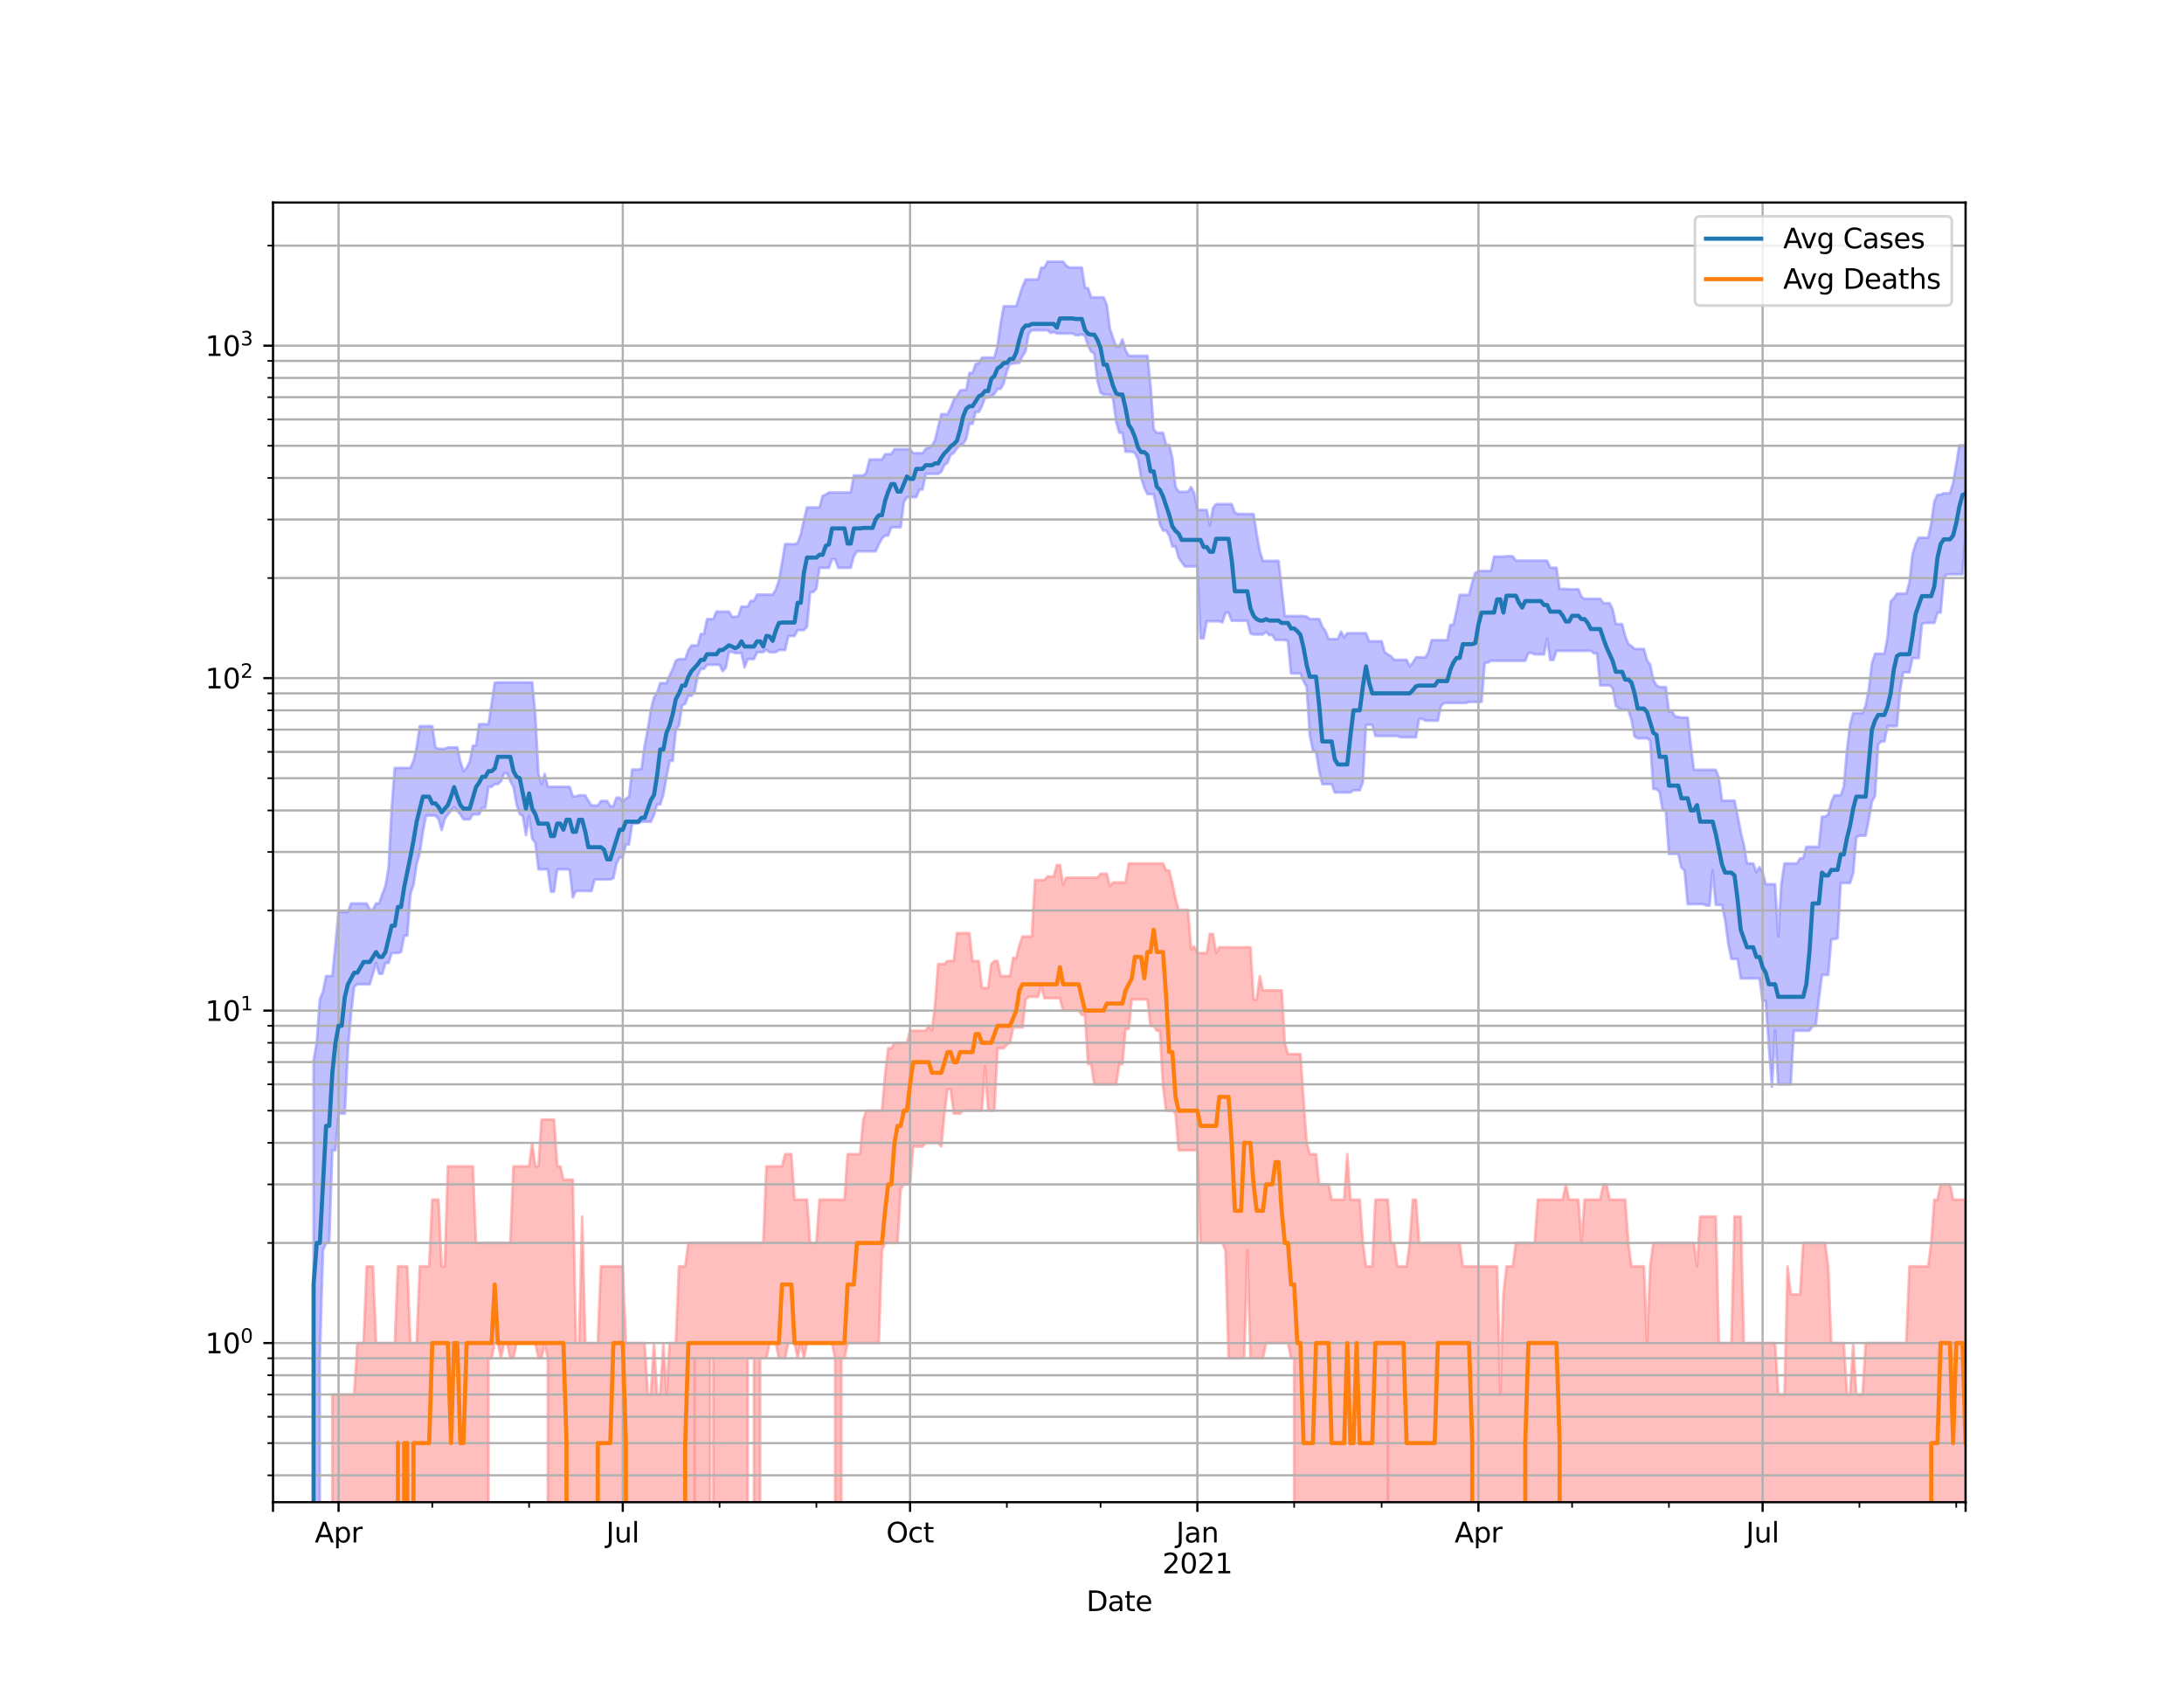 <?xml version="1.0" encoding="utf-8" standalone="no"?>
<!DOCTYPE svg PUBLIC "-//W3C//DTD SVG 1.1//EN"
  "http://www.w3.org/Graphics/SVG/1.1/DTD/svg11.dtd">
<svg height="612pt" version="1.1" viewBox="0 0 792 612" width="792pt" xmlns="http://www.w3.org/2000/svg" xmlns:xlink="http://www.w3.org/1999/xlink">
 <defs>
  <style type="text/css">*{stroke-linecap:butt;stroke-linejoin:round;}</style>
 </defs>
 <g id="figure_1">
  <g id="patch_1">
   <path d="M 0 612 
L 792 612 
L 792 0 
L 0 0 
z
" style="fill:#ffffff;"/>
  </g>
  <g id="axes_1">
   <g id="patch_2">
    <path d="M 99 544.68 
L 712.8 544.68 
L 712.8 73.44 
L 99 73.44 
z
" style="fill:#ffffff;"/>
   </g>
   <g id="PolyCollection_1">
    <path clip-path="url(#p68e2955192)" d="M 99 121029.531 
L 99 121029.531 
L 100.132 121029.531 
L 101.265 121029.531 
L 102.397 121029.531 
L 103.53 121029.531 
L 104.662 121029.531 
L 105.795 121029.531 
L 106.927 121029.531 
L 108.06 121029.531 
L 109.192 121029.531 
L 110.325 121029.531 
L 111.457 121029.531 
L 112.59 121029.531 
L 113.722 384.36 
L 114.855 378.112 
L 115.987 362.402 
L 117.12 359.571 
L 118.252 353.918 
L 119.385 353.918 
L 120.517 353.918 
L 121.649 342.484 
L 122.782 330.67 
L 123.914 330.67 
L 125.047 330.67 
L 126.179 330.67 
L 127.312 327.589 
L 128.444 327.589 
L 129.577 327.589 
L 130.709 327.589 
L 131.842 327.589 
L 132.974 327.589 
L 134.107 329.882 
L 135.239 329.882 
L 136.372 327.589 
L 137.504 327.589 
L 138.637 324.211 
L 139.769 321.257 
L 140.901 314.822 
L 142.034 293.077 
L 143.166 278.438 
L 144.299 278.438 
L 145.431 278.438 
L 146.564 278.438 
L 147.696 278.438 
L 148.829 278.438 
L 149.961 275.869 
L 151.094 270.998 
L 152.226 263.304 
L 153.359 263.304 
L 154.491 263.304 
L 155.624 263.304 
L 156.756 263.304 
L 157.889 270.998 
L 159.021 271.508 
L 160.154 271.508 
L 161.286 271.508 
L 162.418 270.998 
L 163.551 270.998 
L 164.683 270.998 
L 165.816 270.998 
L 166.948 276.149 
L 168.081 279.621 
L 169.213 278.438 
L 170.346 276.149 
L 171.478 270.409 
L 172.611 270.409 
L 173.743 262.579 
L 174.876 262.579 
L 176.008 262.579 
L 177.141 262.579 
L 178.273 255.203 
L 179.406 247.591 
L 180.538 247.429 
L 181.67 247.429 
L 182.803 247.429 
L 183.935 247.429 
L 185.068 247.429 
L 186.2 247.429 
L 187.333 247.429 
L 188.465 247.429 
L 189.598 247.429 
L 190.73 247.429 
L 191.863 247.429 
L 192.995 247.429 
L 194.128 259.232 
L 195.26 280.627 
L 196.393 284.312 
L 197.525 280.627 
L 198.658 285.303 
L 199.79 285.303 
L 200.923 285.303 
L 202.055 285.303 
L 203.187 285.303 
L 204.32 285.303 
L 205.452 285.303 
L 206.585 285.303 
L 207.717 288.748 
L 208.85 288.748 
L 209.982 288.393 
L 211.115 288.393 
L 212.247 288.393 
L 213.38 290.437 
L 214.512 292.056 
L 215.645 292.056 
L 216.777 292.056 
L 217.91 290.437 
L 219.042 290.437 
L 220.175 290.437 
L 221.307 292.309 
L 222.439 292.309 
L 223.572 289.225 
L 224.704 289.225 
L 225.837 290.683 
L 226.969 289.586 
L 228.102 288.867 
L 229.234 279.026 
L 230.367 279.026 
L 231.499 279.026 
L 232.632 278.731 
L 233.764 270.409 
L 234.897 264.635 
L 236.029 257.309 
L 237.162 252.878 
L 238.294 251.172 
L 239.427 247.699 
L 240.559 247.699 
L 241.692 247.699 
L 242.824 244.954 
L 243.956 242.591 
L 245.089 239.536 
L 246.221 238.983 
L 247.354 238.983 
L 248.486 238.983 
L 249.619 235.779 
L 250.751 234.039 
L 251.884 234.039 
L 253.016 234.039 
L 254.149 229.868 
L 255.281 229.868 
L 256.414 224.487 
L 257.546 224.487 
L 258.679 224.487 
L 259.811 221.776 
L 260.944 221.776 
L 262.076 221.776 
L 263.208 221.776 
L 264.341 221.776 
L 265.473 223.659 
L 266.606 223.659 
L 267.738 223.454 
L 268.871 219.958 
L 270.003 219.958 
L 271.136 219.958 
L 272.268 217.863 
L 273.401 217.863 
L 274.533 215.614 
L 275.666 215.614 
L 276.798 215.614 
L 277.931 215.614 
L 279.063 215.614 
L 280.196 215.614 
L 281.328 213.824 
L 282.461 210.525 
L 283.593 203.973 
L 284.725 197.295 
L 285.858 197.295 
L 286.99 197.295 
L 288.123 197.295 
L 289.255 196.924 
L 290.388 193.813 
L 291.52 188.514 
L 292.653 184.007 
L 293.785 184.007 
L 294.918 184.007 
L 296.05 184.007 
L 297.183 184.007 
L 298.315 179.813 
L 299.448 179.327 
L 300.58 178.583 
L 301.713 178.583 
L 302.845 178.583 
L 303.977 178.583 
L 305.11 178.583 
L 306.242 178.583 
L 307.375 178.583 
L 308.507 178.583 
L 309.64 172.432 
L 310.772 172.432 
L 311.905 172.432 
L 313.037 172.432 
L 314.17 171.362 
L 315.302 166.604 
L 316.435 166.604 
L 317.567 166.604 
L 318.7 166.604 
L 319.832 166.604 
L 320.965 164.738 
L 322.097 164.638 
L 323.23 164.638 
L 324.362 162.861 
L 325.494 162.861 
L 326.627 162.861 
L 327.759 162.861 
L 328.892 162.861 
L 330.024 162.861 
L 331.157 164.307 
L 332.289 164.307 
L 333.422 164.307 
L 334.554 164.307 
L 335.687 162.765 
L 336.819 162.222 
L 337.952 161.57 
L 339.084 159.599 
L 340.217 154.8 
L 341.349 150.177 
L 342.482 150.177 
L 343.614 150.177 
L 344.746 147.873 
L 345.879 144.908 
L 347.011 143.66 
L 348.144 141.635 
L 349.276 141.399 
L 350.409 141.399 
L 351.541 135.226 
L 352.674 135.226 
L 353.806 132.032 
L 354.939 131.623 
L 356.071 129.676 
L 357.204 129.676 
L 358.336 129.676 
L 359.469 129.642 
L 360.601 129.642 
L 361.734 125.304 
L 362.866 117.359 
L 363.999 111.05 
L 365.131 111.05 
L 366.263 111.05 
L 367.396 111.05 
L 368.528 111.05 
L 369.661 107.395 
L 370.793 103.941 
L 371.926 101.326 
L 373.058 101.326 
L 374.191 101.326 
L 375.323 101.326 
L 376.456 101.326 
L 377.588 97.073 
L 378.721 97.073 
L 379.853 94.86 
L 380.986 94.86 
L 382.118 94.86 
L 383.251 94.86 
L 384.383 94.86 
L 385.515 94.86 
L 386.648 96.31 
L 387.78 97.018 
L 388.913 97.018 
L 390.045 97.018 
L 391.178 97.018 
L 392.31 97.018 
L 393.443 104.276 
L 394.575 104.539 
L 395.708 107.828 
L 396.84 107.828 
L 397.973 107.828 
L 399.105 107.828 
L 400.238 107.828 
L 401.37 110.586 
L 402.503 119.263 
L 403.635 122.538 
L 404.768 125.671 
L 405.9 125.671 
L 407.032 123.046 
L 408.165 127.037 
L 409.297 129.021 
L 410.43 129.021 
L 411.562 129.021 
L 412.695 129.021 
L 413.827 129.021 
L 414.96 129.021 
L 416.092 129.021 
L 417.225 139.712 
L 418.357 155.578 
L 419.49 156.939 
L 420.622 156.939 
L 421.755 156.939 
L 422.887 161.309 
L 424.02 161.309 
L 425.152 166.123 
L 426.285 176.456 
L 427.417 178.323 
L 428.549 178.323 
L 429.682 178.323 
L 430.814 178.323 
L 431.947 176.623 
L 433.079 178.83 
L 434.212 184.898 
L 435.344 184.898 
L 436.477 184.898 
L 437.609 184.898 
L 438.742 190.457 
L 439.874 184.216 
L 441.007 182.786 
L 442.139 182.786 
L 443.272 182.786 
L 444.404 182.786 
L 445.537 182.786 
L 446.669 182.786 
L 447.801 185.82 
L 448.934 186.372 
L 450.066 186.372 
L 451.199 186.372 
L 452.331 186.372 
L 453.464 186.372 
L 454.596 186.372 
L 455.729 193.697 
L 456.861 199.86 
L 457.994 203.388 
L 459.126 203.388 
L 460.259 203.388 
L 461.391 203.388 
L 462.524 203.388 
L 463.656 203.388 
L 464.789 213.344 
L 465.921 223.386 
L 467.054 223.386 
L 468.186 223.386 
L 469.318 223.386 
L 470.451 223.386 
L 471.583 223.386 
L 472.716 223.386 
L 473.848 223.625 
L 474.981 224.452 
L 476.113 224.452 
L 477.246 224.452 
L 478.378 224.452 
L 479.511 227.2 
L 480.643 228.762 
L 481.776 231.712 
L 482.908 231.712 
L 484.041 231.712 
L 485.173 231.712 
L 486.306 229.027 
L 487.438 231.116 
L 488.57 229.599 
L 489.703 229.599 
L 490.835 229.599 
L 491.968 229.599 
L 493.1 229.599 
L 494.233 229.599 
L 495.365 229.599 
L 496.498 232.517 
L 497.63 232.517 
L 498.763 232.517 
L 499.895 232.517 
L 501.028 232.517 
L 502.16 236.474 
L 503.293 237.312 
L 504.425 237.938 
L 505.558 239.259 
L 506.69 239.259 
L 507.823 239.259 
L 508.955 239.259 
L 510.087 239.259 
L 511.22 241.617 
L 512.352 240.236 
L 513.485 238.344 
L 514.617 238.344 
L 515.75 238.344 
L 516.882 238.344 
L 518.015 236.431 
L 519.147 232.113 
L 520.28 232.113 
L 521.412 232.113 
L 522.545 232.113 
L 523.677 232.113 
L 524.81 232.113 
L 525.942 226.617 
L 527.075 226.4 
L 528.207 221.447 
L 529.339 215.702 
L 530.472 215.702 
L 531.604 215.702 
L 532.737 215.702 
L 533.869 211.25 
L 535.002 207.775 
L 536.134 207.022 
L 537.267 207.022 
L 538.399 207.022 
L 539.532 207.022 
L 540.664 207.022 
L 541.797 201.831 
L 542.929 201.831 
L 544.062 201.831 
L 545.194 201.831 
L 546.327 201.696 
L 547.459 201.696 
L 548.592 201.696 
L 549.724 203.296 
L 550.856 203.296 
L 551.989 203.296 
L 553.121 203.296 
L 554.254 203.296 
L 555.386 203.296 
L 556.519 203.296 
L 557.651 203.296 
L 558.784 203.296 
L 559.916 203.296 
L 561.049 203.296 
L 562.181 205.864 
L 563.314 205.864 
L 564.446 205.864 
L 565.579 213.569 
L 566.711 213.569 
L 567.844 213.569 
L 568.976 213.654 
L 570.108 213.654 
L 571.241 213.654 
L 572.373 213.654 
L 573.506 216.383 
L 574.638 217.133 
L 575.771 217.133 
L 576.903 217.133 
L 578.036 217.133 
L 579.168 217.133 
L 580.301 217.133 
L 581.433 218.697 
L 582.566 218.697 
L 583.698 218.697 
L 584.831 220.989 
L 585.963 226.292 
L 587.096 226.292 
L 588.228 226.292 
L 589.361 230.684 
L 590.493 233.499 
L 591.625 234.29 
L 592.758 235.307 
L 593.89 235.307 
L 595.023 235.307 
L 596.155 235.307 
L 597.288 239.443 
L 598.42 240.994 
L 599.553 246.52 
L 600.685 248.463 
L 601.818 249.127 
L 602.95 249.127 
L 604.083 249.127 
L 605.215 257.964 
L 606.348 257.964 
L 607.48 259.775 
L 608.613 259.98 
L 609.745 260.186 
L 610.877 260.186 
L 612.01 260.186 
L 613.142 270.242 
L 614.275 279.124 
L 615.407 279.124 
L 616.54 279.124 
L 617.672 279.124 
L 618.805 279.124 
L 619.937 279.124 
L 621.07 279.124 
L 622.202 279.124 
L 623.335 281.862 
L 624.467 290.315 
L 625.6 290.315 
L 626.732 290.315 
L 627.865 290.315 
L 628.997 290.315 
L 630.13 295.858 
L 631.262 301.752 
L 632.394 306.363 
L 633.527 313.093 
L 634.659 313.093 
L 635.792 313.093 
L 636.924 316.208 
L 638.057 314.433 
L 639.189 316.208 
L 640.322 320.599 
L 641.454 320.599 
L 642.587 320.599 
L 643.719 320.599 
L 644.852 339.584 
L 645.984 320.599 
L 647.117 313.093 
L 648.249 313.093 
L 649.382 313.093 
L 650.514 313.093 
L 651.646 313.093 
L 652.779 311.236 
L 653.911 311.236 
L 655.044 307.032 
L 656.176 307.032 
L 657.309 307.032 
L 658.441 307.032 
L 659.574 307.032 
L 660.706 296.13 
L 661.839 296.13 
L 662.971 295.316 
L 664.104 290.806 
L 665.236 288.393 
L 666.369 288.393 
L 667.501 288.393 
L 668.634 285.303 
L 669.766 272.109 
L 670.899 262.868 
L 672.031 258.561 
L 673.163 258.561 
L 674.296 258.561 
L 675.428 258.561 
L 676.561 255.769 
L 677.693 250.026 
L 678.826 240.566 
L 679.958 237.046 
L 681.091 237.046 
L 682.223 237.046 
L 683.356 237.046 
L 684.488 231.235 
L 685.621 218.048 
L 686.753 216.952 
L 687.886 215.262 
L 689.018 215.262 
L 690.151 215.262 
L 691.283 215.262 
L 692.415 211.25 
L 693.548 200.981 
L 694.68 197.212 
L 695.813 194.968 
L 696.945 194.968 
L 698.078 194.968 
L 699.21 194.968 
L 700.343 189.772 
L 701.475 181.745 
L 702.608 179.4 
L 703.74 179.4 
L 704.873 178.859 
L 706.005 178.859 
L 707.138 178.859 
L 708.27 175.152 
L 709.403 168.36 
L 710.535 161.486 
L 711.668 161.486 
L 712.8 161.486 
L 712.8 193.523 
L 712.8 193.523 
L 711.668 208.232 
L 710.535 208.232 
L 709.403 208.232 
L 708.27 208.232 
L 707.138 208.232 
L 706.005 208.232 
L 704.873 209.68 
L 703.74 222.141 
L 702.608 222.141 
L 701.475 225.862 
L 700.343 225.862 
L 699.21 225.862 
L 698.078 225.862 
L 696.945 226.256 
L 695.813 238.617 
L 694.68 238.617 
L 693.548 238.617 
L 692.415 243.784 
L 691.283 243.784 
L 690.151 243.784 
L 689.018 250.538 
L 687.886 263.304 
L 686.753 263.304 
L 685.621 263.304 
L 684.488 263.304 
L 683.356 268.844 
L 682.223 268.844 
L 681.091 269.91 
L 679.958 288.511 
L 678.826 290.683 
L 677.693 297.096 
L 676.561 302.984 
L 675.428 302.984 
L 674.296 302.984 
L 673.163 303.611 
L 672.031 316.61 
L 670.899 320.164 
L 669.766 320.164 
L 668.634 320.164 
L 667.501 320.164 
L 666.369 340.214 
L 665.236 340.533 
L 664.104 340.533 
L 662.971 353.507 
L 661.839 353.507 
L 660.706 353.507 
L 659.574 362.402 
L 658.441 371.946 
L 657.309 371.946 
L 656.176 373.721 
L 655.044 373.721 
L 653.911 373.721 
L 652.779 373.721 
L 651.646 373.721 
L 650.514 373.721 
L 649.382 393.173 
L 648.249 393.173 
L 647.117 393.173 
L 645.984 393.173 
L 644.852 393.173 
L 643.719 373.721 
L 642.587 394.053 
L 641.454 379.438 
L 640.322 362.889 
L 639.189 362.889 
L 638.057 354.749 
L 636.924 354.749 
L 635.792 354.749 
L 634.659 354.749 
L 633.527 354.749 
L 632.394 354.749 
L 631.262 354.749 
L 630.13 347.706 
L 628.997 347.706 
L 627.865 347.706 
L 626.732 342.154 
L 625.6 333.662 
L 624.467 328.09 
L 623.335 328.09 
L 622.202 328.09 
L 621.07 315.609 
L 619.937 328.343 
L 618.805 328.343 
L 617.672 327.839 
L 616.54 327.839 
L 615.407 327.839 
L 614.275 327.839 
L 613.142 327.839 
L 612.01 327.839 
L 610.877 315.609 
L 609.745 314.627 
L 608.613 309.62 
L 607.48 309.62 
L 606.348 309.62 
L 605.215 309.62 
L 604.083 293.988 
L 602.95 293.857 
L 601.818 287.112 
L 600.685 286.087 
L 599.553 286.087 
L 598.42 268.44 
L 597.288 267.72 
L 596.155 267.72 
L 595.023 267.72 
L 593.89 267.72 
L 592.758 267.01 
L 591.625 261.018 
L 590.493 257.374 
L 589.361 257.374 
L 588.228 257.374 
L 587.096 256.855 
L 585.963 255.959 
L 584.831 249.519 
L 583.698 248.518 
L 582.566 248.518 
L 581.433 248.518 
L 580.301 248.518 
L 579.168 236.913 
L 578.036 236.913 
L 576.903 235.995 
L 575.771 235.995 
L 574.638 235.995 
L 573.506 235.995 
L 572.373 235.995 
L 571.241 235.995 
L 570.108 235.995 
L 568.976 235.995 
L 567.844 235.995 
L 566.711 235.995 
L 565.579 235.995 
L 564.446 235.995 
L 563.314 239.305 
L 562.181 239.305 
L 561.049 231.592 
L 559.916 237.268 
L 558.784 237.268 
L 557.651 237.268 
L 556.519 237.268 
L 555.386 236.737 
L 554.254 236.737 
L 553.121 239.582 
L 551.989 239.582 
L 550.856 239.582 
L 549.724 239.582 
L 548.592 239.582 
L 547.459 239.582 
L 546.327 239.582 
L 545.194 239.582 
L 544.062 239.582 
L 542.929 239.582 
L 541.797 239.582 
L 540.664 239.582 
L 539.532 240.236 
L 538.399 240.472 
L 537.267 254.519 
L 536.134 254.519 
L 535.002 254.519 
L 533.869 254.519 
L 532.737 254.519 
L 531.604 254.891 
L 530.472 254.891 
L 529.339 254.891 
L 528.207 254.891 
L 527.075 254.891 
L 525.942 254.891 
L 524.81 254.891 
L 523.677 254.953 
L 522.545 255.895 
L 521.412 261.299 
L 520.28 261.299 
L 519.147 261.299 
L 518.015 261.299 
L 516.882 261.299 
L 515.75 260.67 
L 514.617 260.67 
L 513.485 267.324 
L 512.352 267.324 
L 511.22 267.324 
L 510.087 267.324 
L 508.955 267.324 
L 507.823 267.324 
L 506.69 266.853 
L 505.558 266.853 
L 504.425 266.853 
L 503.293 266.853 
L 502.16 266.853 
L 501.028 266.853 
L 499.895 266.853 
L 498.763 266.853 
L 497.63 262.795 
L 496.498 262.795 
L 495.365 262.795 
L 494.233 283.554 
L 493.1 286.54 
L 491.968 286.54 
L 490.835 286.54 
L 489.703 287.343 
L 488.57 287.343 
L 487.438 287.343 
L 486.306 287.343 
L 485.173 287.343 
L 484.041 287.343 
L 482.908 284.312 
L 481.776 284.312 
L 480.643 284.312 
L 479.511 284.312 
L 478.378 279.521 
L 477.246 272.456 
L 476.113 272.109 
L 474.981 266.619 
L 473.848 249.072 
L 472.716 246.999 
L 471.583 244.188 
L 470.451 244.188 
L 469.318 244.188 
L 468.186 244.188 
L 467.054 232.476 
L 465.921 232.032 
L 464.789 232.032 
L 463.656 232.032 
L 462.524 232.032 
L 461.391 230.255 
L 460.259 230.255 
L 459.126 229.065 
L 457.994 230.061 
L 456.861 230.061 
L 455.729 230.061 
L 454.596 230.061 
L 453.464 229.714 
L 452.331 225.082 
L 451.199 225.082 
L 450.066 225.082 
L 448.934 225.082 
L 447.801 225.082 
L 446.669 225.082 
L 445.537 222.207 
L 444.404 222.207 
L 443.272 225.683 
L 442.139 225.258 
L 441.007 225.258 
L 439.874 225.258 
L 438.742 225.258 
L 437.609 225.258 
L 436.477 231.433 
L 435.344 231.433 
L 434.212 205.403 
L 433.079 205.403 
L 431.947 205.403 
L 430.814 205.403 
L 429.682 205.403 
L 428.549 203.902 
L 427.417 202.171 
L 426.285 198.129 
L 425.152 198.129 
L 424.02 194.26 
L 422.887 192.362 
L 421.755 192.362 
L 420.622 190.149 
L 419.49 184.297 
L 418.357 179.165 
L 417.225 179.165 
L 416.092 179.165 
L 414.96 176.763 
L 413.827 173.275 
L 412.695 166.547 
L 411.562 164.274 
L 410.43 163.802 
L 409.297 163.802 
L 408.165 163.802 
L 407.032 156.881 
L 405.9 156.881 
L 404.768 152.959 
L 403.635 144.612 
L 402.503 143.062 
L 401.37 143.062 
L 400.238 143.062 
L 399.105 142.39 
L 397.973 138.132 
L 396.84 128.218 
L 395.708 127.482 
L 394.575 125.345 
L 393.443 121.818 
L 392.31 121.244 
L 391.178 121.516 
L 390.045 121.516 
L 388.913 120.916 
L 387.78 120.916 
L 386.648 120.916 
L 385.515 120.916 
L 384.383 120.916 
L 383.251 120.916 
L 382.118 120.365 
L 380.986 120.69 
L 379.853 119.755 
L 378.721 119.755 
L 377.588 119.755 
L 376.456 119.755 
L 375.323 119.755 
L 374.191 119.755 
L 373.058 120.925 
L 371.926 127.281 
L 370.793 129.122 
L 369.661 131.517 
L 368.528 131.623 
L 367.396 131.871 
L 366.263 131.871 
L 365.131 134.585 
L 363.999 138.96 
L 362.866 141.017 
L 361.734 141.017 
L 360.601 142.842 
L 359.469 143.601 
L 358.336 144.19 
L 357.204 144.19 
L 356.071 147.352 
L 354.939 149.359 
L 353.806 149.359 
L 352.674 153.691 
L 351.541 153.691 
L 350.409 159.068 
L 349.276 160.853 
L 348.144 161.423 
L 347.011 162.583 
L 345.879 164.24 
L 344.746 164.905 
L 343.614 167.792 
L 342.482 168.587 
L 341.349 171.035 
L 340.217 171.818 
L 339.084 171.818 
L 337.952 171.818 
L 336.819 171.818 
L 335.687 171.818 
L 334.554 177.509 
L 333.422 177.509 
L 332.289 180.26 
L 331.157 180.26 
L 330.024 180.26 
L 328.892 180.26 
L 327.759 182.1 
L 326.627 191.189 
L 325.494 191.189 
L 324.362 191.189 
L 323.23 191.189 
L 322.097 194.182 
L 320.965 194.182 
L 319.832 195.265 
L 318.7 197.357 
L 317.567 199.904 
L 316.435 199.904 
L 315.302 199.904 
L 314.17 199.904 
L 313.037 199.904 
L 311.905 199.904 
L 310.772 199.904 
L 309.64 201.696 
L 308.507 205.912 
L 307.375 205.912 
L 306.242 205.912 
L 305.11 205.912 
L 303.977 205.912 
L 302.845 202.765 
L 301.713 202.765 
L 300.58 205.912 
L 299.448 205.912 
L 298.315 205.912 
L 297.183 205.912 
L 296.05 213.457 
L 294.918 214.711 
L 293.785 214.711 
L 292.653 227.273 
L 291.52 228.461 
L 290.388 228.461 
L 289.255 228.461 
L 288.123 230.606 
L 286.99 230.606 
L 285.858 230.684 
L 284.725 235.693 
L 283.593 235.693 
L 282.461 235.693 
L 281.328 236.474 
L 280.196 236.474 
L 279.063 236.474 
L 277.931 235.564 
L 276.798 236.474 
L 275.666 236.474 
L 274.533 236.474 
L 273.401 238.983 
L 272.268 238.983 
L 271.136 238.983 
L 270.003 241.956 
L 268.871 236.781 
L 267.738 236.781 
L 266.606 236.781 
L 265.473 236.387 
L 264.341 236.387 
L 263.208 242.053 
L 262.076 243.384 
L 260.944 241.041 
L 259.811 241.041 
L 258.679 241.041 
L 257.546 241.041 
L 256.414 241.041 
L 255.281 242.542 
L 254.149 242.542 
L 253.016 244.954 
L 251.884 250.94 
L 250.751 252.284 
L 249.619 252.284 
L 248.486 255.203 
L 247.354 255.769 
L 246.221 263.085 
L 245.089 264.635 
L 243.956 275.869 
L 242.824 275.869 
L 241.692 281.758 
L 240.559 288.041 
L 239.427 291.678 
L 238.294 291.678 
L 237.162 295.451 
L 236.029 297.938 
L 234.897 297.938 
L 233.764 297.938 
L 232.632 297.938 
L 231.499 298.507 
L 230.367 298.65 
L 229.234 298.65 
L 228.102 306.197 
L 226.969 306.197 
L 225.837 310.873 
L 224.704 310.873 
L 223.572 313.093 
L 222.439 318.462 
L 221.307 318.882 
L 220.175 318.882 
L 219.042 318.882 
L 217.91 318.882 
L 216.777 318.882 
L 215.645 318.882 
L 214.512 323.055 
L 213.38 323.055 
L 212.247 323.055 
L 211.115 323.055 
L 209.982 323.055 
L 208.85 323.055 
L 207.717 325.393 
L 206.585 315.411 
L 205.452 315.214 
L 204.32 315.214 
L 203.187 315.214 
L 202.055 315.214 
L 200.923 323.284 
L 199.79 323.284 
L 198.658 315.214 
L 197.525 315.214 
L 196.393 315.214 
L 195.26 315.214 
L 194.128 305.538 
L 192.995 304.086 
L 191.863 295.858 
L 190.73 302.829 
L 189.598 295.858 
L 188.465 295.182 
L 187.333 291.678 
L 186.2 285.303 
L 185.068 283.339 
L 183.935 280.425 
L 182.803 280.425 
L 181.67 283.339 
L 180.538 284.312 
L 179.406 284.312 
L 178.273 285.303 
L 177.141 285.303 
L 176.008 292.82 
L 174.876 292.82 
L 173.743 295.316 
L 172.611 295.316 
L 171.478 295.316 
L 170.346 297.096 
L 169.213 297.096 
L 168.081 297.096 
L 166.948 295.316 
L 165.816 293.988 
L 164.683 292.692 
L 163.551 293.988 
L 162.418 295.316 
L 161.286 296.957 
L 160.154 300.997 
L 159.021 296.957 
L 157.889 295.722 
L 156.756 295.722 
L 155.624 295.722 
L 154.491 295.722 
L 153.359 301.6 
L 152.226 309.267 
L 151.094 313.282 
L 149.961 320.817 
L 148.829 324.211 
L 147.696 339.271 
L 146.564 339.271 
L 145.431 345.204 
L 144.299 345.554 
L 143.166 345.554 
L 142.034 345.554 
L 140.901 349.191 
L 139.769 349.191 
L 138.637 353.1 
L 137.504 353.1 
L 136.372 349.191 
L 135.239 353.1 
L 134.107 356.886 
L 132.974 356.886 
L 131.842 356.886 
L 130.709 356.886 
L 129.577 356.886 
L 128.444 357.766 
L 127.312 367.488 
L 126.179 380.113 
L 125.047 403.775 
L 123.914 403.775 
L 122.782 403.775 
L 121.649 417.084 
L 120.517 417.084 
L 119.385 450.686 
L 118.252 450.686 
L 117.12 453.371 
L 115.987 492.489 
L 114.855 121029.531 
L 113.722 121029.531 
L 112.59 121029.531 
L 111.457 121029.531 
L 110.325 121029.531 
L 109.192 121029.531 
L 108.06 121029.531 
L 106.927 121029.531 
L 105.795 121029.531 
L 104.662 121029.531 
L 103.53 121029.531 
L 102.397 121029.531 
L 101.265 121029.531 
L 100.132 121029.531 
L 99 121029.531 
z
" style="fill:#8080ff;fill-opacity:0.5;stroke:#8080ff;stroke-opacity:0.5;"/>
   </g>
   <g id="PolyCollection_2">
    <path clip-path="url(#p68e2955192)" d="M 99 121029.531 
L 99 121029.531 
L 100.132 121029.531 
L 101.265 121029.531 
L 102.397 121029.531 
L 103.53 121029.531 
L 104.662 121029.531 
L 105.795 121029.531 
L 106.927 121029.531 
L 108.06 121029.531 
L 109.192 121029.531 
L 110.325 121029.531 
L 111.457 121029.531 
L 112.59 121029.531 
L 113.722 121029.531 
L 114.855 121029.531 
L 115.987 121029.531 
L 117.12 121029.531 
L 118.252 121029.531 
L 119.385 121029.531 
L 120.517 505.645 
L 121.649 505.645 
L 122.782 505.645 
L 123.914 505.645 
L 125.047 505.645 
L 126.179 505.645 
L 127.312 505.645 
L 128.444 505.645 
L 129.577 486.973 
L 130.709 486.973 
L 131.842 486.973 
L 132.974 459.194 
L 134.107 459.194 
L 135.239 459.194 
L 136.372 486.973 
L 137.504 486.973 
L 138.637 486.973 
L 139.769 486.973 
L 140.901 486.973 
L 142.034 486.973 
L 143.166 486.973 
L 144.299 459.194 
L 145.431 459.194 
L 146.564 459.194 
L 147.696 459.194 
L 148.829 486.973 
L 149.961 486.973 
L 151.094 486.973 
L 152.226 459.194 
L 153.359 459.194 
L 154.491 459.194 
L 155.624 459.194 
L 156.756 434.975 
L 157.889 434.975 
L 159.021 434.975 
L 160.154 459.194 
L 161.286 459.194 
L 162.418 422.907 
L 163.551 422.907 
L 164.683 422.907 
L 165.816 422.907 
L 166.948 422.907 
L 168.081 422.907 
L 169.213 422.907 
L 170.346 422.907 
L 171.478 422.907 
L 172.611 450.686 
L 173.743 450.686 
L 174.876 450.686 
L 176.008 450.686 
L 177.141 450.686 
L 178.273 450.686 
L 179.406 450.686 
L 180.538 450.686 
L 181.67 450.686 
L 182.803 450.686 
L 183.935 450.686 
L 185.068 450.686 
L 186.2 422.907 
L 187.333 422.907 
L 188.465 422.907 
L 189.598 422.907 
L 190.73 422.907 
L 191.863 422.907 
L 192.995 414.399 
L 194.128 422.907 
L 195.26 422.907 
L 196.393 405.957 
L 197.525 405.957 
L 198.658 405.957 
L 199.79 405.957 
L 200.923 405.957 
L 202.055 422.907 
L 203.187 422.907 
L 204.32 427.743 
L 205.452 427.743 
L 206.585 427.743 
L 207.717 427.743 
L 208.85 486.973 
L 209.982 486.973 
L 211.115 441.141 
L 212.247 486.973 
L 213.38 486.973 
L 214.512 486.973 
L 215.645 486.973 
L 216.777 486.973 
L 217.91 459.194 
L 219.042 459.194 
L 220.175 459.194 
L 221.307 459.194 
L 222.439 459.194 
L 223.572 459.194 
L 224.704 459.194 
L 225.837 459.194 
L 226.969 486.973 
L 228.102 486.973 
L 229.234 486.973 
L 230.367 486.973 
L 231.499 486.973 
L 232.632 486.973 
L 233.764 486.973 
L 234.897 505.645 
L 236.029 505.645 
L 237.162 486.973 
L 238.294 505.645 
L 239.427 505.645 
L 240.559 486.973 
L 241.692 505.645 
L 242.824 486.973 
L 243.956 486.973 
L 245.089 486.973 
L 246.221 459.194 
L 247.354 459.194 
L 248.486 459.194 
L 249.619 450.686 
L 250.751 450.686 
L 251.884 450.686 
L 253.016 450.686 
L 254.149 450.686 
L 255.281 450.686 
L 256.414 450.686 
L 257.546 450.686 
L 258.679 450.686 
L 259.811 450.686 
L 260.944 450.686 
L 262.076 450.686 
L 263.208 450.686 
L 264.341 450.686 
L 265.473 450.686 
L 266.606 450.686 
L 267.738 450.686 
L 268.871 450.686 
L 270.003 450.686 
L 271.136 450.686 
L 272.268 450.686 
L 273.401 450.686 
L 274.533 450.686 
L 275.666 450.686 
L 276.798 450.686 
L 277.931 422.907 
L 279.063 422.907 
L 280.196 422.907 
L 281.328 422.907 
L 282.461 422.907 
L 283.593 422.907 
L 284.725 418.481 
L 285.858 418.481 
L 286.99 418.481 
L 288.123 434.975 
L 289.255 434.975 
L 290.388 434.975 
L 291.52 434.975 
L 292.653 434.975 
L 293.785 450.686 
L 294.918 450.686 
L 296.05 450.686 
L 297.183 434.975 
L 298.315 434.975 
L 299.448 434.975 
L 300.58 434.975 
L 301.713 434.975 
L 302.845 434.975 
L 303.977 434.975 
L 305.11 434.975 
L 306.242 434.975 
L 307.375 418.481 
L 308.507 418.481 
L 309.64 418.481 
L 310.772 418.481 
L 311.905 418.481 
L 313.037 405.957 
L 314.17 402.717 
L 315.302 402.717 
L 316.435 402.717 
L 317.567 402.717 
L 318.7 402.717 
L 319.832 402.717 
L 320.965 389.794 
L 322.097 380.113 
L 323.23 380.113 
L 324.362 378.112 
L 325.494 378.112 
L 326.627 378.112 
L 327.759 378.112 
L 328.892 378.112 
L 330.024 373.721 
L 331.157 373.721 
L 332.289 373.721 
L 333.422 373.721 
L 334.554 373.721 
L 335.687 373.721 
L 336.819 371.946 
L 337.952 373.721 
L 339.084 364.377 
L 340.217 349.569 
L 341.349 349.569 
L 342.482 349.569 
L 343.614 348.443 
L 344.746 348.443 
L 345.879 348.443 
L 347.011 338.345 
L 348.144 338.345 
L 349.276 338.345 
L 350.409 338.345 
L 351.541 338.345 
L 352.674 348.443 
L 353.806 348.443 
L 354.939 348.443 
L 356.071 358.211 
L 357.204 358.211 
L 358.336 358.211 
L 359.469 349.569 
L 360.601 348.443 
L 361.734 348.443 
L 362.866 353.918 
L 363.999 353.918 
L 365.131 353.918 
L 366.263 353.918 
L 367.396 347.341 
L 368.528 347.341 
L 369.661 342.816 
L 370.793 339.584 
L 371.926 339.584 
L 373.058 339.584 
L 374.191 339.584 
L 375.323 319.094 
L 376.456 319.094 
L 377.588 319.094 
L 378.721 319.094 
L 379.853 317.837 
L 380.986 317.837 
L 382.118 317.837 
L 383.251 313.663 
L 384.383 313.663 
L 385.515 320.817 
L 386.648 318.253 
L 387.78 318.253 
L 388.913 318.253 
L 390.045 318.253 
L 391.178 318.253 
L 392.31 318.253 
L 393.443 318.253 
L 394.575 318.253 
L 395.708 318.253 
L 396.84 318.253 
L 397.973 318.253 
L 399.105 316.813 
L 400.238 316.813 
L 401.37 316.813 
L 402.503 321.257 
L 403.635 319.949 
L 404.768 319.949 
L 405.9 319.949 
L 407.032 319.949 
L 408.165 319.949 
L 409.297 313.093 
L 410.43 313.093 
L 411.562 313.093 
L 412.695 313.093 
L 413.827 313.093 
L 414.96 313.093 
L 416.092 313.093 
L 417.225 313.093 
L 418.357 313.093 
L 419.49 313.093 
L 420.622 313.093 
L 421.755 313.093 
L 422.887 315.609 
L 424.02 315.609 
L 425.152 320.381 
L 426.285 325.873 
L 427.417 329.882 
L 428.549 329.882 
L 429.682 329.882 
L 430.814 329.882 
L 431.947 344.167 
L 433.079 343.151 
L 434.212 345.554 
L 435.344 345.554 
L 436.477 345.554 
L 437.609 345.554 
L 438.742 338.652 
L 439.874 338.652 
L 441.007 345.554 
L 442.139 343.487 
L 443.272 343.487 
L 444.404 343.487 
L 445.537 343.487 
L 446.669 343.487 
L 447.801 343.487 
L 448.934 343.487 
L 450.066 343.487 
L 451.199 343.487 
L 452.331 343.487 
L 453.464 343.487 
L 454.596 362.402 
L 455.729 362.402 
L 456.861 353.918 
L 457.994 359.114 
L 459.126 359.114 
L 460.259 359.114 
L 461.391 359.114 
L 462.524 359.114 
L 463.656 359.114 
L 464.789 359.114 
L 465.921 378.112 
L 467.054 382.194 
L 468.186 382.194 
L 469.318 382.194 
L 470.451 382.194 
L 471.583 382.194 
L 472.716 398.688 
L 473.848 414.399 
L 474.981 418.481 
L 476.113 418.481 
L 477.246 418.481 
L 478.378 429.46 
L 479.511 429.46 
L 480.643 429.46 
L 481.776 429.46 
L 482.908 434.975 
L 484.041 434.975 
L 485.173 434.975 
L 486.306 434.975 
L 487.438 434.975 
L 488.57 418.481 
L 489.703 434.975 
L 490.835 434.975 
L 491.968 434.975 
L 493.1 434.975 
L 494.233 450.686 
L 495.365 459.194 
L 496.498 459.194 
L 497.63 459.194 
L 498.763 434.975 
L 499.895 434.975 
L 501.028 434.975 
L 502.16 434.975 
L 503.293 434.975 
L 504.425 450.686 
L 505.558 450.686 
L 506.69 459.194 
L 507.823 459.194 
L 508.955 459.194 
L 510.087 459.194 
L 511.22 450.686 
L 512.352 434.975 
L 513.485 434.975 
L 514.617 450.686 
L 515.75 450.686 
L 516.882 450.686 
L 518.015 450.686 
L 519.147 450.686 
L 520.28 450.686 
L 521.412 450.686 
L 522.545 450.686 
L 523.677 450.686 
L 524.81 450.686 
L 525.942 450.686 
L 527.075 450.686 
L 528.207 450.686 
L 529.339 450.686 
L 530.472 459.194 
L 531.604 459.194 
L 532.737 459.194 
L 533.869 459.194 
L 535.002 459.194 
L 536.134 459.194 
L 537.267 459.194 
L 538.399 459.194 
L 539.532 459.194 
L 540.664 459.194 
L 541.797 459.194 
L 542.929 459.194 
L 544.062 505.645 
L 545.194 469.358 
L 546.327 459.194 
L 547.459 459.194 
L 548.592 459.194 
L 549.724 450.686 
L 550.856 450.686 
L 551.989 450.686 
L 553.121 450.686 
L 554.254 450.686 
L 555.386 450.686 
L 556.519 450.686 
L 557.651 434.975 
L 558.784 434.975 
L 559.916 434.975 
L 561.049 434.975 
L 562.181 434.975 
L 563.314 434.975 
L 564.446 434.975 
L 565.579 434.975 
L 566.711 434.975 
L 567.844 429.46 
L 568.976 434.975 
L 570.108 434.975 
L 571.241 434.975 
L 572.373 434.975 
L 573.506 450.686 
L 574.638 434.975 
L 575.771 434.975 
L 576.903 434.975 
L 578.036 434.975 
L 579.168 434.975 
L 580.301 434.975 
L 581.433 429.46 
L 582.566 429.46 
L 583.698 434.975 
L 584.831 434.975 
L 585.963 434.975 
L 587.096 434.975 
L 588.228 434.975 
L 589.361 434.975 
L 590.493 450.686 
L 591.625 459.194 
L 592.758 459.194 
L 593.89 459.194 
L 595.023 459.194 
L 596.155 459.194 
L 597.288 486.973 
L 598.42 459.194 
L 599.553 450.686 
L 600.685 450.686 
L 601.818 450.686 
L 602.95 450.686 
L 604.083 450.686 
L 605.215 450.686 
L 606.348 450.686 
L 607.48 450.686 
L 608.613 450.686 
L 609.745 450.686 
L 610.877 450.686 
L 612.01 450.686 
L 613.142 450.686 
L 614.275 450.686 
L 615.407 459.194 
L 616.54 441.141 
L 617.672 441.141 
L 618.805 441.141 
L 619.937 441.141 
L 621.07 441.141 
L 622.202 441.141 
L 623.335 486.973 
L 624.467 486.973 
L 625.6 486.973 
L 626.732 486.973 
L 627.865 486.973 
L 628.997 441.141 
L 630.13 441.141 
L 631.262 441.141 
L 632.394 486.973 
L 633.527 486.973 
L 634.659 486.973 
L 635.792 486.973 
L 636.924 486.973 
L 638.057 486.973 
L 639.189 486.973 
L 640.322 486.973 
L 641.454 486.973 
L 642.587 486.973 
L 643.719 486.973 
L 644.852 505.645 
L 645.984 505.645 
L 647.117 505.645 
L 648.249 459.194 
L 649.382 469.358 
L 650.514 469.358 
L 651.646 469.358 
L 652.779 469.358 
L 653.911 450.686 
L 655.044 450.686 
L 656.176 450.686 
L 657.309 450.686 
L 658.441 450.686 
L 659.574 450.686 
L 660.706 450.686 
L 661.839 450.686 
L 662.971 459.194 
L 664.104 486.973 
L 665.236 486.973 
L 666.369 486.973 
L 667.501 486.973 
L 668.634 486.973 
L 669.766 505.645 
L 670.899 505.645 
L 672.031 486.973 
L 673.163 505.645 
L 674.296 505.645 
L 675.428 505.645 
L 676.561 486.973 
L 677.693 486.973 
L 678.826 486.973 
L 679.958 486.973 
L 681.091 486.973 
L 682.223 486.973 
L 683.356 486.973 
L 684.488 486.973 
L 685.621 486.973 
L 686.753 486.973 
L 687.886 486.973 
L 689.018 486.973 
L 690.151 486.973 
L 691.283 486.973 
L 692.415 459.194 
L 693.548 459.194 
L 694.68 459.194 
L 695.813 459.194 
L 696.945 459.194 
L 698.078 459.194 
L 699.21 459.194 
L 700.343 450.686 
L 701.475 434.975 
L 702.608 434.975 
L 703.74 429.46 
L 704.873 429.46 
L 706.005 429.46 
L 707.138 429.46 
L 708.27 434.975 
L 709.403 434.975 
L 710.535 434.975 
L 711.668 434.975 
L 712.8 434.975 
L 712.8 121029.531 
L 712.8 121029.531 
L 711.668 121029.531 
L 710.535 121029.531 
L 709.403 121029.531 
L 708.27 121029.531 
L 707.138 121029.531 
L 706.005 121029.531 
L 704.873 121029.531 
L 703.74 121029.531 
L 702.608 121029.531 
L 701.475 121029.531 
L 700.343 121029.531 
L 699.21 121029.531 
L 698.078 121029.531 
L 696.945 121029.531 
L 695.813 121029.531 
L 694.68 121029.531 
L 693.548 121029.531 
L 692.415 121029.531 
L 691.283 121029.531 
L 690.151 121029.531 
L 689.018 121029.531 
L 687.886 121029.531 
L 686.753 121029.531 
L 685.621 121029.531 
L 684.488 121029.531 
L 683.356 121029.531 
L 682.223 121029.531 
L 681.091 121029.531 
L 679.958 121029.531 
L 678.826 121029.531 
L 677.693 121029.531 
L 676.561 121029.531 
L 675.428 121029.531 
L 674.296 121029.531 
L 673.163 121029.531 
L 672.031 121029.531 
L 670.899 121029.531 
L 669.766 121029.531 
L 668.634 121029.531 
L 667.501 121029.531 
L 666.369 121029.531 
L 665.236 121029.531 
L 664.104 121029.531 
L 662.971 121029.531 
L 661.839 121029.531 
L 660.706 121029.531 
L 659.574 121029.531 
L 658.441 121029.531 
L 657.309 121029.531 
L 656.176 121029.531 
L 655.044 121029.531 
L 653.911 121029.531 
L 652.779 121029.531 
L 651.646 121029.531 
L 650.514 121029.531 
L 649.382 121029.531 
L 648.249 121029.531 
L 647.117 121029.531 
L 645.984 121029.531 
L 644.852 121029.531 
L 643.719 121029.531 
L 642.587 121029.531 
L 641.454 121029.531 
L 640.322 121029.531 
L 639.189 121029.531 
L 638.057 121029.531 
L 636.924 121029.531 
L 635.792 121029.531 
L 634.659 121029.531 
L 633.527 121029.531 
L 632.394 121029.531 
L 631.262 121029.531 
L 630.13 121029.531 
L 628.997 121029.531 
L 627.865 121029.531 
L 626.732 121029.531 
L 625.6 121029.531 
L 624.467 121029.531 
L 623.335 121029.531 
L 622.202 121029.531 
L 621.07 121029.531 
L 619.937 121029.531 
L 618.805 121029.531 
L 617.672 121029.531 
L 616.54 121029.531 
L 615.407 121029.531 
L 614.275 121029.531 
L 613.142 121029.531 
L 612.01 121029.531 
L 610.877 121029.531 
L 609.745 121029.531 
L 608.613 121029.531 
L 607.48 121029.531 
L 606.348 121029.531 
L 605.215 121029.531 
L 604.083 121029.531 
L 602.95 121029.531 
L 601.818 121029.531 
L 600.685 121029.531 
L 599.553 121029.531 
L 598.42 121029.531 
L 597.288 121029.531 
L 596.155 121029.531 
L 595.023 121029.531 
L 593.89 121029.531 
L 592.758 121029.531 
L 591.625 121029.531 
L 590.493 121029.531 
L 589.361 121029.531 
L 588.228 121029.531 
L 587.096 121029.531 
L 585.963 121029.531 
L 584.831 121029.531 
L 583.698 121029.531 
L 582.566 121029.531 
L 581.433 121029.531 
L 580.301 121029.531 
L 579.168 121029.531 
L 578.036 121029.531 
L 576.903 121029.531 
L 575.771 121029.531 
L 574.638 121029.531 
L 573.506 121029.531 
L 572.373 121029.531 
L 571.241 121029.531 
L 570.108 121029.531 
L 568.976 121029.531 
L 567.844 121029.531 
L 566.711 121029.531 
L 565.579 121029.531 
L 564.446 121029.531 
L 563.314 121029.531 
L 562.181 121029.531 
L 561.049 121029.531 
L 559.916 121029.531 
L 558.784 121029.531 
L 557.651 121029.531 
L 556.519 121029.531 
L 555.386 121029.531 
L 554.254 121029.531 
L 553.121 121029.531 
L 551.989 121029.531 
L 550.856 121029.531 
L 549.724 121029.531 
L 548.592 121029.531 
L 547.459 121029.531 
L 546.327 121029.531 
L 545.194 121029.531 
L 544.062 121029.531 
L 542.929 121029.531 
L 541.797 121029.531 
L 540.664 121029.531 
L 539.532 121029.531 
L 538.399 121029.531 
L 537.267 121029.531 
L 536.134 121029.531 
L 535.002 121029.531 
L 533.869 121029.531 
L 532.737 121029.531 
L 531.604 121029.531 
L 530.472 121029.531 
L 529.339 121029.531 
L 528.207 121029.531 
L 527.075 121029.531 
L 525.942 121029.531 
L 524.81 121029.531 
L 523.677 121029.531 
L 522.545 121029.531 
L 521.412 121029.531 
L 520.28 121029.531 
L 519.147 121029.531 
L 518.015 121029.531 
L 516.882 121029.531 
L 515.75 121029.531 
L 514.617 121029.531 
L 513.485 121029.531 
L 512.352 121029.531 
L 511.22 121029.531 
L 510.087 121029.531 
L 508.955 121029.531 
L 507.823 121029.531 
L 506.69 121029.531 
L 505.558 121029.531 
L 504.425 121029.531 
L 503.293 492.489 
L 502.16 121029.531 
L 501.028 121029.531 
L 499.895 121029.531 
L 498.763 121029.531 
L 497.63 121029.531 
L 496.498 121029.531 
L 495.365 121029.531 
L 494.233 121029.531 
L 493.1 121029.531 
L 491.968 121029.531 
L 490.835 121029.531 
L 489.703 121029.531 
L 488.57 121029.531 
L 487.438 121029.531 
L 486.306 121029.531 
L 485.173 121029.531 
L 484.041 121029.531 
L 482.908 121029.531 
L 481.776 121029.531 
L 480.643 121029.531 
L 479.511 121029.531 
L 478.378 121029.531 
L 477.246 121029.531 
L 476.113 121029.531 
L 474.981 121029.531 
L 473.848 121029.531 
L 472.716 121029.531 
L 471.583 121029.531 
L 470.451 121029.531 
L 469.318 492.489 
L 468.186 492.489 
L 467.054 486.973 
L 465.921 486.973 
L 464.789 486.973 
L 463.656 486.973 
L 462.524 486.973 
L 461.391 486.973 
L 460.259 486.973 
L 459.126 486.973 
L 457.994 492.489 
L 456.861 492.489 
L 455.729 492.489 
L 454.596 492.489 
L 453.464 492.489 
L 452.331 453.371 
L 451.199 492.489 
L 450.066 492.489 
L 448.934 492.489 
L 447.801 492.489 
L 446.669 492.489 
L 445.537 492.489 
L 444.404 453.371 
L 443.272 450.686 
L 442.139 450.686 
L 441.007 450.686 
L 439.874 450.686 
L 438.742 450.686 
L 437.609 450.686 
L 436.477 450.686 
L 435.344 450.686 
L 434.212 417.084 
L 433.079 417.084 
L 431.947 417.084 
L 430.814 417.084 
L 429.682 417.084 
L 428.549 417.084 
L 427.417 417.084 
L 426.285 403.775 
L 425.152 402.717 
L 424.02 402.717 
L 422.887 402.717 
L 421.755 394.053 
L 420.622 373.721 
L 419.49 373.721 
L 418.357 371.946 
L 417.225 371.946 
L 416.092 362.402 
L 414.96 362.402 
L 413.827 362.402 
L 412.695 362.402 
L 411.562 362.402 
L 410.43 362.402 
L 409.297 373.123 
L 408.165 373.123 
L 407.032 385.856 
L 405.9 385.856 
L 404.768 393.173 
L 403.635 393.173 
L 402.503 393.173 
L 401.37 393.173 
L 400.238 393.173 
L 399.105 393.173 
L 397.973 393.173 
L 396.84 393.173 
L 395.708 385.856 
L 394.575 385.856 
L 393.443 368.025 
L 392.31 368.025 
L 391.178 366.431 
L 390.045 366.431 
L 388.913 366.431 
L 387.78 366.431 
L 386.648 366.431 
L 385.515 366.431 
L 384.383 361.919 
L 383.251 361.919 
L 382.118 361.919 
L 380.986 361.919 
L 379.853 361.919 
L 378.721 361.919 
L 377.588 357.324 
L 376.456 361.441 
L 375.323 361.441 
L 374.191 361.441 
L 373.058 361.441 
L 371.926 362.402 
L 370.793 372.531 
L 369.661 372.531 
L 368.528 372.531 
L 367.396 372.531 
L 366.263 378.112 
L 365.131 378.771 
L 363.999 380.113 
L 362.866 380.113 
L 361.734 380.113 
L 360.601 402.717 
L 359.469 402.717 
L 358.336 402.717 
L 357.204 386.62 
L 356.071 402.717 
L 354.939 402.717 
L 353.806 402.717 
L 352.674 402.717 
L 351.541 402.717 
L 350.409 402.717 
L 349.276 402.717 
L 348.144 403.775 
L 347.011 403.775 
L 345.879 403.775 
L 344.746 394.948 
L 343.614 394.948 
L 342.482 403.775 
L 341.349 415.725 
L 340.217 414.399 
L 339.084 414.399 
L 337.952 414.399 
L 336.819 414.399 
L 335.687 414.399 
L 334.554 415.725 
L 333.422 415.725 
L 332.289 415.725 
L 331.157 415.725 
L 330.024 429.46 
L 328.892 429.46 
L 327.759 429.46 
L 326.627 431.234 
L 325.494 450.686 
L 324.362 450.686 
L 323.23 450.686 
L 322.097 450.686 
L 320.965 450.686 
L 319.832 453.371 
L 318.7 486.973 
L 317.567 486.973 
L 316.435 486.973 
L 315.302 486.973 
L 314.17 486.973 
L 313.037 486.973 
L 311.905 486.973 
L 310.772 486.973 
L 309.64 486.973 
L 308.507 486.973 
L 307.375 486.973 
L 306.242 492.489 
L 305.11 492.489 
L 303.977 121029.531 
L 302.845 492.489 
L 301.713 486.973 
L 300.58 486.973 
L 299.448 486.973 
L 298.315 486.973 
L 297.183 486.973 
L 296.05 486.973 
L 294.918 486.973 
L 293.785 486.973 
L 292.653 486.973 
L 291.52 492.489 
L 290.388 486.973 
L 289.255 492.489 
L 288.123 486.973 
L 286.99 486.973 
L 285.858 486.973 
L 284.725 492.489 
L 283.593 492.489 
L 282.461 492.489 
L 281.328 486.973 
L 280.196 486.973 
L 279.063 486.973 
L 277.931 492.489 
L 276.798 492.489 
L 275.666 492.489 
L 274.533 121029.531 
L 273.401 492.489 
L 272.268 492.489 
L 271.136 492.489 
L 270.003 121029.531 
L 268.871 121029.531 
L 267.738 121029.531 
L 266.606 121029.531 
L 265.473 121029.531 
L 264.341 121029.531 
L 263.208 121029.531 
L 262.076 121029.531 
L 260.944 121029.531 
L 259.811 121029.531 
L 258.679 492.489 
L 257.546 492.489 
L 256.414 121029.531 
L 255.281 121029.531 
L 254.149 121029.531 
L 253.016 121029.531 
L 251.884 492.489 
L 250.751 121029.531 
L 249.619 121029.531 
L 248.486 121029.531 
L 247.354 121029.531 
L 246.221 121029.531 
L 245.089 121029.531 
L 243.956 121029.531 
L 242.824 121029.531 
L 241.692 121029.531 
L 240.559 121029.531 
L 239.427 121029.531 
L 238.294 121029.531 
L 237.162 121029.531 
L 236.029 121029.531 
L 234.897 121029.531 
L 233.764 121029.531 
L 232.632 121029.531 
L 231.499 121029.531 
L 230.367 121029.531 
L 229.234 121029.531 
L 228.102 121029.531 
L 226.969 121029.531 
L 225.837 121029.531 
L 224.704 121029.531 
L 223.572 121029.531 
L 222.439 121029.531 
L 221.307 121029.531 
L 220.175 121029.531 
L 219.042 121029.531 
L 217.91 121029.531 
L 216.777 121029.531 
L 215.645 121029.531 
L 214.512 121029.531 
L 213.38 121029.531 
L 212.247 121029.531 
L 211.115 121029.531 
L 209.982 121029.531 
L 208.85 121029.531 
L 207.717 121029.531 
L 206.585 121029.531 
L 205.452 121029.531 
L 204.32 121029.531 
L 203.187 121029.531 
L 202.055 121029.531 
L 200.923 121029.531 
L 199.79 121029.531 
L 198.658 492.489 
L 197.525 486.973 
L 196.393 492.489 
L 195.26 492.489 
L 194.128 486.973 
L 192.995 486.973 
L 191.863 486.973 
L 190.73 486.973 
L 189.598 486.973 
L 188.465 486.973 
L 187.333 486.973 
L 186.2 492.489 
L 185.068 492.489 
L 183.935 486.973 
L 182.803 486.973 
L 181.67 492.489 
L 180.538 486.973 
L 179.406 486.973 
L 178.273 492.489 
L 177.141 492.489 
L 176.008 121029.531 
L 174.876 121029.531 
L 173.743 121029.531 
L 172.611 121029.531 
L 171.478 121029.531 
L 170.346 121029.531 
L 169.213 121029.531 
L 168.081 121029.531 
L 166.948 121029.531 
L 165.816 121029.531 
L 164.683 121029.531 
L 163.551 121029.531 
L 162.418 121029.531 
L 161.286 121029.531 
L 160.154 121029.531 
L 159.021 121029.531 
L 157.889 121029.531 
L 156.756 121029.531 
L 155.624 121029.531 
L 154.491 121029.531 
L 153.359 121029.531 
L 152.226 121029.531 
L 151.094 121029.531 
L 149.961 121029.531 
L 148.829 121029.531 
L 147.696 121029.531 
L 146.564 121029.531 
L 145.431 121029.531 
L 144.299 121029.531 
L 143.166 121029.531 
L 142.034 121029.531 
L 140.901 121029.531 
L 139.769 121029.531 
L 138.637 121029.531 
L 137.504 121029.531 
L 136.372 121029.531 
L 135.239 121029.531 
L 134.107 121029.531 
L 132.974 121029.531 
L 131.842 121029.531 
L 130.709 121029.531 
L 129.577 121029.531 
L 128.444 121029.531 
L 127.312 121029.531 
L 126.179 121029.531 
L 125.047 121029.531 
L 123.914 121029.531 
L 122.782 121029.531 
L 121.649 121029.531 
L 120.517 121029.531 
L 119.385 121029.531 
L 118.252 121029.531 
L 117.12 121029.531 
L 115.987 121029.531 
L 114.855 121029.531 
L 113.722 121029.531 
L 112.59 121029.531 
L 111.457 121029.531 
L 110.325 121029.531 
L 109.192 121029.531 
L 108.06 121029.531 
L 106.927 121029.531 
L 105.795 121029.531 
L 104.662 121029.531 
L 103.53 121029.531 
L 102.397 121029.531 
L 101.265 121029.531 
L 100.132 121029.531 
L 99 121029.531 
z
" style="fill:#ff8080;fill-opacity:0.5;stroke:#ff8080;stroke-opacity:0.5;"/>
   </g>
   <g id="matplotlib.axis_1">
    <g id="xtick_1">
     <g id="line2d_1">
      <path clip-path="url(#p68e2955192)" d="M 99 544.68 
L 99 73.44 
" style="fill:none;stroke:#b0b0b0;stroke-linecap:square;stroke-width:0.8;"/>
     </g>
     <g id="line2d_2">
      <defs>
       <path d="M 0 0 
L 0 3.5 
" id="m4abed1d830" style="stroke:#000000;stroke-width:0.8;"/>
      </defs>
      <g>
       <use style="stroke:#000000;stroke-width:0.8;" x="99" xlink:href="#m4abed1d830" y="544.68"/>
      </g>
     </g>
    </g>
    <g id="xtick_2">
     <g id="line2d_3">
      <path clip-path="url(#p68e2955192)" d="M 122.782 544.68 
L 122.782 73.44 
" style="fill:none;stroke:#b0b0b0;stroke-linecap:square;stroke-width:0.8;"/>
     </g>
     <g id="line2d_4">
      <g>
       <use style="stroke:#000000;stroke-width:0.8;" x="122.782" xlink:href="#m4abed1d830" y="544.68"/>
      </g>
     </g>
     <g id="text_1">
      <!-- Apr -->
      <g transform="translate(114.132 559.278)scale(0.1 -0.1)">
       <defs>
        <path d="M 2188 4044 
L 1331 1722 
L 3047 1722 
L 2188 4044 
z
M 1831 4666 
L 2547 4666 
L 4325 0 
L 3669 0 
L 3244 1197 
L 1141 1197 
L 716 0 
L 50 0 
L 1831 4666 
z
" id="DejaVuSans-41" transform="scale(0.016)"/>
        <path d="M 1159 525 
L 1159 -1331 
L 581 -1331 
L 581 3500 
L 1159 3500 
L 1159 2969 
Q 1341 3281 1617 3432 
Q 1894 3584 2278 3584 
Q 2916 3584 3314 3078 
Q 3713 2572 3713 1747 
Q 3713 922 3314 415 
Q 2916 -91 2278 -91 
Q 1894 -91 1617 61 
Q 1341 213 1159 525 
z
M 3116 1747 
Q 3116 2381 2855 2742 
Q 2594 3103 2138 3103 
Q 1681 3103 1420 2742 
Q 1159 2381 1159 1747 
Q 1159 1113 1420 752 
Q 1681 391 2138 391 
Q 2594 391 2855 752 
Q 3116 1113 3116 1747 
z
" id="DejaVuSans-70" transform="scale(0.016)"/>
        <path d="M 2631 2963 
Q 2534 3019 2420 3045 
Q 2306 3072 2169 3072 
Q 1681 3072 1420 2755 
Q 1159 2438 1159 1844 
L 1159 0 
L 581 0 
L 581 3500 
L 1159 3500 
L 1159 2956 
Q 1341 3275 1631 3429 
Q 1922 3584 2338 3584 
Q 2397 3584 2469 3576 
Q 2541 3569 2628 3553 
L 2631 2963 
z
" id="DejaVuSans-72" transform="scale(0.016)"/>
       </defs>
       <use xlink:href="#DejaVuSans-41"/>
       <use x="68.408" xlink:href="#DejaVuSans-70"/>
       <use x="131.885" xlink:href="#DejaVuSans-72"/>
      </g>
     </g>
    </g>
    <g id="xtick_3">
     <g id="line2d_5">
      <path clip-path="url(#p68e2955192)" d="M 225.837 544.68 
L 225.837 73.44 
" style="fill:none;stroke:#b0b0b0;stroke-linecap:square;stroke-width:0.8;"/>
     </g>
     <g id="line2d_6">
      <g>
       <use style="stroke:#000000;stroke-width:0.8;" x="225.837" xlink:href="#m4abed1d830" y="544.68"/>
      </g>
     </g>
     <g id="text_2">
      <!-- Jul -->
      <g transform="translate(219.804 559.278)scale(0.1 -0.1)">
       <defs>
        <path d="M 628 4666 
L 1259 4666 
L 1259 325 
Q 1259 -519 939 -900 
Q 619 -1281 -91 -1281 
L -331 -1281 
L -331 -750 
L -134 -750 
Q 284 -750 456 -515 
Q 628 -281 628 325 
L 628 4666 
z
" id="DejaVuSans-4a" transform="scale(0.016)"/>
        <path d="M 544 1381 
L 544 3500 
L 1119 3500 
L 1119 1403 
Q 1119 906 1312 657 
Q 1506 409 1894 409 
Q 2359 409 2629 706 
Q 2900 1003 2900 1516 
L 2900 3500 
L 3475 3500 
L 3475 0 
L 2900 0 
L 2900 538 
Q 2691 219 2414 64 
Q 2138 -91 1772 -91 
Q 1169 -91 856 284 
Q 544 659 544 1381 
z
M 1991 3584 
L 1991 3584 
z
" id="DejaVuSans-75" transform="scale(0.016)"/>
        <path d="M 603 4863 
L 1178 4863 
L 1178 0 
L 603 0 
L 603 4863 
z
" id="DejaVuSans-6c" transform="scale(0.016)"/>
       </defs>
       <use xlink:href="#DejaVuSans-4a"/>
       <use x="29.492" xlink:href="#DejaVuSans-75"/>
       <use x="92.871" xlink:href="#DejaVuSans-6c"/>
      </g>
     </g>
    </g>
    <g id="xtick_4">
     <g id="line2d_7">
      <path clip-path="url(#p68e2955192)" d="M 330.024 544.68 
L 330.024 73.44 
" style="fill:none;stroke:#b0b0b0;stroke-linecap:square;stroke-width:0.8;"/>
     </g>
     <g id="line2d_8">
      <g>
       <use style="stroke:#000000;stroke-width:0.8;" x="330.024" xlink:href="#m4abed1d830" y="544.68"/>
      </g>
     </g>
     <g id="text_3">
      <!-- Oct -->
      <g transform="translate(321.379 559.278)scale(0.1 -0.1)">
       <defs>
        <path d="M 2522 4238 
Q 1834 4238 1429 3725 
Q 1025 3213 1025 2328 
Q 1025 1447 1429 934 
Q 1834 422 2522 422 
Q 3209 422 3611 934 
Q 4013 1447 4013 2328 
Q 4013 3213 3611 3725 
Q 3209 4238 2522 4238 
z
M 2522 4750 
Q 3503 4750 4090 4092 
Q 4678 3434 4678 2328 
Q 4678 1225 4090 567 
Q 3503 -91 2522 -91 
Q 1538 -91 948 565 
Q 359 1222 359 2328 
Q 359 3434 948 4092 
Q 1538 4750 2522 4750 
z
" id="DejaVuSans-4f" transform="scale(0.016)"/>
        <path d="M 3122 3366 
L 3122 2828 
Q 2878 2963 2633 3030 
Q 2388 3097 2138 3097 
Q 1578 3097 1268 2742 
Q 959 2388 959 1747 
Q 959 1106 1268 751 
Q 1578 397 2138 397 
Q 2388 397 2633 464 
Q 2878 531 3122 666 
L 3122 134 
Q 2881 22 2623 -34 
Q 2366 -91 2075 -91 
Q 1284 -91 818 406 
Q 353 903 353 1747 
Q 353 2603 823 3093 
Q 1294 3584 2113 3584 
Q 2378 3584 2631 3529 
Q 2884 3475 3122 3366 
z
" id="DejaVuSans-63" transform="scale(0.016)"/>
        <path d="M 1172 4494 
L 1172 3500 
L 2356 3500 
L 2356 3053 
L 1172 3053 
L 1172 1153 
Q 1172 725 1289 603 
Q 1406 481 1766 481 
L 2356 481 
L 2356 0 
L 1766 0 
Q 1100 0 847 248 
Q 594 497 594 1153 
L 594 3053 
L 172 3053 
L 172 3500 
L 594 3500 
L 594 4494 
L 1172 4494 
z
" id="DejaVuSans-74" transform="scale(0.016)"/>
       </defs>
       <use xlink:href="#DejaVuSans-4f"/>
       <use x="78.711" xlink:href="#DejaVuSans-63"/>
       <use x="133.691" xlink:href="#DejaVuSans-74"/>
      </g>
     </g>
    </g>
    <g id="xtick_5">
     <g id="line2d_9">
      <path clip-path="url(#p68e2955192)" d="M 434.212 544.68 
L 434.212 73.44 
" style="fill:none;stroke:#b0b0b0;stroke-linecap:square;stroke-width:0.8;"/>
     </g>
     <g id="line2d_10">
      <g>
       <use style="stroke:#000000;stroke-width:0.8;" x="434.212" xlink:href="#m4abed1d830" y="544.68"/>
      </g>
     </g>
     <g id="text_4">
      <!-- Jan -->
      <g transform="translate(426.504 559.278)scale(0.1 -0.1)">
       <defs>
        <path d="M 2194 1759 
Q 1497 1759 1228 1600 
Q 959 1441 959 1056 
Q 959 750 1161 570 
Q 1363 391 1709 391 
Q 2188 391 2477 730 
Q 2766 1069 2766 1631 
L 2766 1759 
L 2194 1759 
z
M 3341 1997 
L 3341 0 
L 2766 0 
L 2766 531 
Q 2569 213 2275 61 
Q 1981 -91 1556 -91 
Q 1019 -91 701 211 
Q 384 513 384 1019 
Q 384 1609 779 1909 
Q 1175 2209 1959 2209 
L 2766 2209 
L 2766 2266 
Q 2766 2663 2505 2880 
Q 2244 3097 1772 3097 
Q 1472 3097 1187 3025 
Q 903 2953 641 2809 
L 641 3341 
Q 956 3463 1253 3523 
Q 1550 3584 1831 3584 
Q 2591 3584 2966 3190 
Q 3341 2797 3341 1997 
z
" id="DejaVuSans-61" transform="scale(0.016)"/>
        <path d="M 3513 2113 
L 3513 0 
L 2938 0 
L 2938 2094 
Q 2938 2591 2744 2837 
Q 2550 3084 2163 3084 
Q 1697 3084 1428 2787 
Q 1159 2491 1159 1978 
L 1159 0 
L 581 0 
L 581 3500 
L 1159 3500 
L 1159 2956 
Q 1366 3272 1645 3428 
Q 1925 3584 2291 3584 
Q 2894 3584 3203 3211 
Q 3513 2838 3513 2113 
z
" id="DejaVuSans-6e" transform="scale(0.016)"/>
       </defs>
       <use xlink:href="#DejaVuSans-4a"/>
       <use x="29.492" xlink:href="#DejaVuSans-61"/>
       <use x="90.771" xlink:href="#DejaVuSans-6e"/>
      </g>
      <!-- 2021 -->
      <g transform="translate(421.487 570.476)scale(0.1 -0.1)">
       <defs>
        <path d="M 1228 531 
L 3431 531 
L 3431 0 
L 469 0 
L 469 531 
Q 828 903 1448 1529 
Q 2069 2156 2228 2338 
Q 2531 2678 2651 2914 
Q 2772 3150 2772 3378 
Q 2772 3750 2511 3984 
Q 2250 4219 1831 4219 
Q 1534 4219 1204 4116 
Q 875 4013 500 3803 
L 500 4441 
Q 881 4594 1212 4672 
Q 1544 4750 1819 4750 
Q 2544 4750 2975 4387 
Q 3406 4025 3406 3419 
Q 3406 3131 3298 2873 
Q 3191 2616 2906 2266 
Q 2828 2175 2409 1742 
Q 1991 1309 1228 531 
z
" id="DejaVuSans-32" transform="scale(0.016)"/>
        <path d="M 2034 4250 
Q 1547 4250 1301 3770 
Q 1056 3291 1056 2328 
Q 1056 1369 1301 889 
Q 1547 409 2034 409 
Q 2525 409 2770 889 
Q 3016 1369 3016 2328 
Q 3016 3291 2770 3770 
Q 2525 4250 2034 4250 
z
M 2034 4750 
Q 2819 4750 3233 4129 
Q 3647 3509 3647 2328 
Q 3647 1150 3233 529 
Q 2819 -91 2034 -91 
Q 1250 -91 836 529 
Q 422 1150 422 2328 
Q 422 3509 836 4129 
Q 1250 4750 2034 4750 
z
" id="DejaVuSans-30" transform="scale(0.016)"/>
        <path d="M 794 531 
L 1825 531 
L 1825 4091 
L 703 3866 
L 703 4441 
L 1819 4666 
L 2450 4666 
L 2450 531 
L 3481 531 
L 3481 0 
L 794 0 
L 794 531 
z
" id="DejaVuSans-31" transform="scale(0.016)"/>
       </defs>
       <use xlink:href="#DejaVuSans-32"/>
       <use x="63.623" xlink:href="#DejaVuSans-30"/>
       <use x="127.246" xlink:href="#DejaVuSans-32"/>
       <use x="190.869" xlink:href="#DejaVuSans-31"/>
      </g>
     </g>
    </g>
    <g id="xtick_6">
     <g id="line2d_11">
      <path clip-path="url(#p68e2955192)" d="M 536.134 544.68 
L 536.134 73.44 
" style="fill:none;stroke:#b0b0b0;stroke-linecap:square;stroke-width:0.8;"/>
     </g>
     <g id="line2d_12">
      <g>
       <use style="stroke:#000000;stroke-width:0.8;" x="536.134" xlink:href="#m4abed1d830" y="544.68"/>
      </g>
     </g>
     <g id="text_5">
      <!-- Apr -->
      <g transform="translate(527.484 559.278)scale(0.1 -0.1)">
       <use xlink:href="#DejaVuSans-41"/>
       <use x="68.408" xlink:href="#DejaVuSans-70"/>
       <use x="131.885" xlink:href="#DejaVuSans-72"/>
      </g>
     </g>
    </g>
    <g id="xtick_7">
     <g id="line2d_13">
      <path clip-path="url(#p68e2955192)" d="M 639.189 544.68 
L 639.189 73.44 
" style="fill:none;stroke:#b0b0b0;stroke-linecap:square;stroke-width:0.8;"/>
     </g>
     <g id="line2d_14">
      <g>
       <use style="stroke:#000000;stroke-width:0.8;" x="639.189" xlink:href="#m4abed1d830" y="544.68"/>
      </g>
     </g>
     <g id="text_6">
      <!-- Jul -->
      <g transform="translate(633.156 559.278)scale(0.1 -0.1)">
       <use xlink:href="#DejaVuSans-4a"/>
       <use x="29.492" xlink:href="#DejaVuSans-75"/>
       <use x="92.871" xlink:href="#DejaVuSans-6c"/>
      </g>
     </g>
    </g>
    <g id="xtick_8">
     <g id="line2d_15">
      <path clip-path="url(#p68e2955192)" d="M 712.8 544.68 
L 712.8 73.44 
" style="fill:none;stroke:#b0b0b0;stroke-linecap:square;stroke-width:0.8;"/>
     </g>
     <g id="line2d_16">
      <g>
       <use style="stroke:#000000;stroke-width:0.8;" x="712.8" xlink:href="#m4abed1d830" y="544.68"/>
      </g>
     </g>
    </g>
    <g id="xtick_9">
     <g id="line2d_17">
      <defs>
       <path d="M 0 0 
L 0 2 
" id="mbe9820739d" style="stroke:#000000;stroke-width:0.6;"/>
      </defs>
      <g>
       <use style="stroke:#000000;stroke-width:0.6;" x="156.756" xlink:href="#mbe9820739d" y="544.68"/>
      </g>
     </g>
    </g>
    <g id="xtick_10">
     <g id="line2d_18">
      <g>
       <use style="stroke:#000000;stroke-width:0.6;" x="191.863" xlink:href="#mbe9820739d" y="544.68"/>
      </g>
     </g>
    </g>
    <g id="xtick_11">
     <g id="line2d_19">
      <g>
       <use style="stroke:#000000;stroke-width:0.6;" x="260.944" xlink:href="#mbe9820739d" y="544.68"/>
      </g>
     </g>
    </g>
    <g id="xtick_12">
     <g id="line2d_20">
      <g>
       <use style="stroke:#000000;stroke-width:0.6;" x="296.05" xlink:href="#mbe9820739d" y="544.68"/>
      </g>
     </g>
    </g>
    <g id="xtick_13">
     <g id="line2d_21">
      <g>
       <use style="stroke:#000000;stroke-width:0.6;" x="365.131" xlink:href="#mbe9820739d" y="544.68"/>
      </g>
     </g>
    </g>
    <g id="xtick_14">
     <g id="line2d_22">
      <g>
       <use style="stroke:#000000;stroke-width:0.6;" x="399.105" xlink:href="#mbe9820739d" y="544.68"/>
      </g>
     </g>
    </g>
    <g id="xtick_15">
     <g id="line2d_23">
      <g>
       <use style="stroke:#000000;stroke-width:0.6;" x="469.318" xlink:href="#mbe9820739d" y="544.68"/>
      </g>
     </g>
    </g>
    <g id="xtick_16">
     <g id="line2d_24">
      <g>
       <use style="stroke:#000000;stroke-width:0.6;" x="501.028" xlink:href="#mbe9820739d" y="544.68"/>
      </g>
     </g>
    </g>
    <g id="xtick_17">
     <g id="line2d_25">
      <g>
       <use style="stroke:#000000;stroke-width:0.6;" x="570.108" xlink:href="#mbe9820739d" y="544.68"/>
      </g>
     </g>
    </g>
    <g id="xtick_18">
     <g id="line2d_26">
      <g>
       <use style="stroke:#000000;stroke-width:0.6;" x="605.215" xlink:href="#mbe9820739d" y="544.68"/>
      </g>
     </g>
    </g>
    <g id="xtick_19">
     <g id="line2d_27">
      <g>
       <use style="stroke:#000000;stroke-width:0.6;" x="674.296" xlink:href="#mbe9820739d" y="544.68"/>
      </g>
     </g>
    </g>
    <g id="xtick_20">
     <g id="line2d_28">
      <g>
       <use style="stroke:#000000;stroke-width:0.6;" x="709.403" xlink:href="#mbe9820739d" y="544.68"/>
      </g>
     </g>
    </g>
    <g id="text_7">
     <!-- Date -->
     <g transform="translate(393.949 584.154)scale(0.1 -0.1)">
      <defs>
       <path d="M 1259 4147 
L 1259 519 
L 2022 519 
Q 2988 519 3436 956 
Q 3884 1394 3884 2338 
Q 3884 3275 3436 3711 
Q 2988 4147 2022 4147 
L 1259 4147 
z
M 628 4666 
L 1925 4666 
Q 3281 4666 3915 4102 
Q 4550 3538 4550 2338 
Q 4550 1131 3912 565 
Q 3275 0 1925 0 
L 628 0 
L 628 4666 
z
" id="DejaVuSans-44" transform="scale(0.016)"/>
       <path d="M 3597 1894 
L 3597 1613 
L 953 1613 
Q 991 1019 1311 708 
Q 1631 397 2203 397 
Q 2534 397 2845 478 
Q 3156 559 3463 722 
L 3463 178 
Q 3153 47 2828 -22 
Q 2503 -91 2169 -91 
Q 1331 -91 842 396 
Q 353 884 353 1716 
Q 353 2575 817 3079 
Q 1281 3584 2069 3584 
Q 2775 3584 3186 3129 
Q 3597 2675 3597 1894 
z
M 3022 2063 
Q 3016 2534 2758 2815 
Q 2500 3097 2075 3097 
Q 1594 3097 1305 2825 
Q 1016 2553 972 2059 
L 3022 2063 
z
" id="DejaVuSans-65" transform="scale(0.016)"/>
      </defs>
      <use xlink:href="#DejaVuSans-44"/>
      <use x="77.002" xlink:href="#DejaVuSans-61"/>
      <use x="138.281" xlink:href="#DejaVuSans-74"/>
      <use x="177.49" xlink:href="#DejaVuSans-65"/>
     </g>
    </g>
   </g>
   <g id="matplotlib.axis_2">
    <g id="ytick_1">
     <g id="line2d_29">
      <path clip-path="url(#p68e2955192)" d="M 99 486.973 
L 712.8 486.973 
" style="fill:none;stroke:#b0b0b0;stroke-linecap:square;stroke-width:0.8;"/>
     </g>
     <g id="line2d_30">
      <defs>
       <path d="M 0 0 
L -3.5 0 
" id="me91a084207" style="stroke:#000000;stroke-width:0.8;"/>
      </defs>
      <g>
       <use style="stroke:#000000;stroke-width:0.8;" x="99" xlink:href="#me91a084207" y="486.973"/>
      </g>
     </g>
     <g id="text_8">
      <!-- $\mathdefault{10^{0}}$ -->
      <g transform="translate(74.4 490.772)scale(0.1 -0.1)">
       <use transform="translate(0 0.766)" xlink:href="#DejaVuSans-31"/>
       <use transform="translate(63.623 0.766)" xlink:href="#DejaVuSans-30"/>
       <use transform="translate(128.203 39.047)scale(0.7)" xlink:href="#DejaVuSans-30"/>
      </g>
     </g>
    </g>
    <g id="ytick_2">
     <g id="line2d_31">
      <path clip-path="url(#p68e2955192)" d="M 99 366.431 
L 712.8 366.431 
" style="fill:none;stroke:#b0b0b0;stroke-linecap:square;stroke-width:0.8;"/>
     </g>
     <g id="line2d_32">
      <g>
       <use style="stroke:#000000;stroke-width:0.8;" x="99" xlink:href="#me91a084207" y="366.431"/>
      </g>
     </g>
     <g id="text_9">
      <!-- $\mathdefault{10^{1}}$ -->
      <g transform="translate(74.4 370.23)scale(0.1 -0.1)">
       <use transform="translate(0 0.684)" xlink:href="#DejaVuSans-31"/>
       <use transform="translate(63.623 0.684)" xlink:href="#DejaVuSans-30"/>
       <use transform="translate(128.203 38.966)scale(0.7)" xlink:href="#DejaVuSans-31"/>
      </g>
     </g>
    </g>
    <g id="ytick_3">
     <g id="line2d_33">
      <path clip-path="url(#p68e2955192)" d="M 99 245.888 
L 712.8 245.888 
" style="fill:none;stroke:#b0b0b0;stroke-linecap:square;stroke-width:0.8;"/>
     </g>
     <g id="line2d_34">
      <g>
       <use style="stroke:#000000;stroke-width:0.8;" x="99" xlink:href="#me91a084207" y="245.888"/>
      </g>
     </g>
     <g id="text_10">
      <!-- $\mathdefault{10^{2}}$ -->
      <g transform="translate(74.4 249.687)scale(0.1 -0.1)">
       <use transform="translate(0 0.766)" xlink:href="#DejaVuSans-31"/>
       <use transform="translate(63.623 0.766)" xlink:href="#DejaVuSans-30"/>
       <use transform="translate(128.203 39.047)scale(0.7)" xlink:href="#DejaVuSans-32"/>
      </g>
     </g>
    </g>
    <g id="ytick_4">
     <g id="line2d_35">
      <path clip-path="url(#p68e2955192)" d="M 99 125.345 
L 712.8 125.345 
" style="fill:none;stroke:#b0b0b0;stroke-linecap:square;stroke-width:0.8;"/>
     </g>
     <g id="line2d_36">
      <g>
       <use style="stroke:#000000;stroke-width:0.8;" x="99" xlink:href="#me91a084207" y="125.345"/>
      </g>
     </g>
     <g id="text_11">
      <!-- $\mathdefault{10^{3}}$ -->
      <g transform="translate(74.4 129.145)scale(0.1 -0.1)">
       <defs>
        <path d="M 2597 2516 
Q 3050 2419 3304 2112 
Q 3559 1806 3559 1356 
Q 3559 666 3084 287 
Q 2609 -91 1734 -91 
Q 1441 -91 1130 -33 
Q 819 25 488 141 
L 488 750 
Q 750 597 1062 519 
Q 1375 441 1716 441 
Q 2309 441 2620 675 
Q 2931 909 2931 1356 
Q 2931 1769 2642 2001 
Q 2353 2234 1838 2234 
L 1294 2234 
L 1294 2753 
L 1863 2753 
Q 2328 2753 2575 2939 
Q 2822 3125 2822 3475 
Q 2822 3834 2567 4026 
Q 2313 4219 1838 4219 
Q 1578 4219 1281 4162 
Q 984 4106 628 3988 
L 628 4550 
Q 988 4650 1302 4700 
Q 1616 4750 1894 4750 
Q 2613 4750 3031 4423 
Q 3450 4097 3450 3541 
Q 3450 3153 3228 2886 
Q 3006 2619 2597 2516 
z
" id="DejaVuSans-33" transform="scale(0.016)"/>
       </defs>
       <use transform="translate(0 0.766)" xlink:href="#DejaVuSans-31"/>
       <use transform="translate(63.623 0.766)" xlink:href="#DejaVuSans-30"/>
       <use transform="translate(128.203 39.047)scale(0.7)" xlink:href="#DejaVuSans-33"/>
      </g>
     </g>
    </g>
    <g id="ytick_5">
     <g id="line2d_37">
      <path clip-path="url(#p68e2955192)" d="M 99 534.942 
L 712.8 534.942 
" style="fill:none;stroke:#b0b0b0;stroke-linecap:square;stroke-width:0.8;"/>
     </g>
     <g id="line2d_38">
      <defs>
       <path d="M 0 0 
L -2 0 
" id="m0cb60b688e" style="stroke:#000000;stroke-width:0.6;"/>
      </defs>
      <g>
       <use style="stroke:#000000;stroke-width:0.6;" x="99" xlink:href="#m0cb60b688e" y="534.942"/>
      </g>
     </g>
    </g>
    <g id="ytick_6">
     <g id="line2d_39">
      <path clip-path="url(#p68e2955192)" d="M 99 523.26 
L 712.8 523.26 
" style="fill:none;stroke:#b0b0b0;stroke-linecap:square;stroke-width:0.8;"/>
     </g>
     <g id="line2d_40">
      <g>
       <use style="stroke:#000000;stroke-width:0.6;" x="99" xlink:href="#m0cb60b688e" y="523.26"/>
      </g>
     </g>
    </g>
    <g id="ytick_7">
     <g id="line2d_41">
      <path clip-path="url(#p68e2955192)" d="M 99 513.715 
L 712.8 513.715 
" style="fill:none;stroke:#b0b0b0;stroke-linecap:square;stroke-width:0.8;"/>
     </g>
     <g id="line2d_42">
      <g>
       <use style="stroke:#000000;stroke-width:0.6;" x="99" xlink:href="#m0cb60b688e" y="513.715"/>
      </g>
     </g>
    </g>
    <g id="ytick_8">
     <g id="line2d_43">
      <path clip-path="url(#p68e2955192)" d="M 99 505.645 
L 712.8 505.645 
" style="fill:none;stroke:#b0b0b0;stroke-linecap:square;stroke-width:0.8;"/>
     </g>
     <g id="line2d_44">
      <g>
       <use style="stroke:#000000;stroke-width:0.6;" x="99" xlink:href="#m0cb60b688e" y="505.645"/>
      </g>
     </g>
    </g>
    <g id="ytick_9">
     <g id="line2d_45">
      <path clip-path="url(#p68e2955192)" d="M 99 498.655 
L 712.8 498.655 
" style="fill:none;stroke:#b0b0b0;stroke-linecap:square;stroke-width:0.8;"/>
     </g>
     <g id="line2d_46">
      <g>
       <use style="stroke:#000000;stroke-width:0.6;" x="99" xlink:href="#m0cb60b688e" y="498.655"/>
      </g>
     </g>
    </g>
    <g id="ytick_10">
     <g id="line2d_47">
      <path clip-path="url(#p68e2955192)" d="M 99 492.489 
L 712.8 492.489 
" style="fill:none;stroke:#b0b0b0;stroke-linecap:square;stroke-width:0.8;"/>
     </g>
     <g id="line2d_48">
      <g>
       <use style="stroke:#000000;stroke-width:0.6;" x="99" xlink:href="#m0cb60b688e" y="492.489"/>
      </g>
     </g>
    </g>
    <g id="ytick_11">
     <g id="line2d_49">
      <path clip-path="url(#p68e2955192)" d="M 99 450.686 
L 712.8 450.686 
" style="fill:none;stroke:#b0b0b0;stroke-linecap:square;stroke-width:0.8;"/>
     </g>
     <g id="line2d_50">
      <g>
       <use style="stroke:#000000;stroke-width:0.6;" x="99" xlink:href="#m0cb60b688e" y="450.686"/>
      </g>
     </g>
    </g>
    <g id="ytick_12">
     <g id="line2d_51">
      <path clip-path="url(#p68e2955192)" d="M 99 429.46 
L 712.8 429.46 
" style="fill:none;stroke:#b0b0b0;stroke-linecap:square;stroke-width:0.8;"/>
     </g>
     <g id="line2d_52">
      <g>
       <use style="stroke:#000000;stroke-width:0.6;" x="99" xlink:href="#m0cb60b688e" y="429.46"/>
      </g>
     </g>
    </g>
    <g id="ytick_13">
     <g id="line2d_53">
      <path clip-path="url(#p68e2955192)" d="M 99 414.399 
L 712.8 414.399 
" style="fill:none;stroke:#b0b0b0;stroke-linecap:square;stroke-width:0.8;"/>
     </g>
     <g id="line2d_54">
      <g>
       <use style="stroke:#000000;stroke-width:0.6;" x="99" xlink:href="#m0cb60b688e" y="414.399"/>
      </g>
     </g>
    </g>
    <g id="ytick_14">
     <g id="line2d_55">
      <path clip-path="url(#p68e2955192)" d="M 99 402.717 
L 712.8 402.717 
" style="fill:none;stroke:#b0b0b0;stroke-linecap:square;stroke-width:0.8;"/>
     </g>
     <g id="line2d_56">
      <g>
       <use style="stroke:#000000;stroke-width:0.6;" x="99" xlink:href="#m0cb60b688e" y="402.717"/>
      </g>
     </g>
    </g>
    <g id="ytick_15">
     <g id="line2d_57">
      <path clip-path="url(#p68e2955192)" d="M 99 393.173 
L 712.8 393.173 
" style="fill:none;stroke:#b0b0b0;stroke-linecap:square;stroke-width:0.8;"/>
     </g>
     <g id="line2d_58">
      <g>
       <use style="stroke:#000000;stroke-width:0.6;" x="99" xlink:href="#m0cb60b688e" y="393.173"/>
      </g>
     </g>
    </g>
    <g id="ytick_16">
     <g id="line2d_59">
      <path clip-path="url(#p68e2955192)" d="M 99 385.103 
L 712.8 385.103 
" style="fill:none;stroke:#b0b0b0;stroke-linecap:square;stroke-width:0.8;"/>
     </g>
     <g id="line2d_60">
      <g>
       <use style="stroke:#000000;stroke-width:0.6;" x="99" xlink:href="#m0cb60b688e" y="385.103"/>
      </g>
     </g>
    </g>
    <g id="ytick_17">
     <g id="line2d_61">
      <path clip-path="url(#p68e2955192)" d="M 99 378.112 
L 712.8 378.112 
" style="fill:none;stroke:#b0b0b0;stroke-linecap:square;stroke-width:0.8;"/>
     </g>
     <g id="line2d_62">
      <g>
       <use style="stroke:#000000;stroke-width:0.6;" x="99" xlink:href="#m0cb60b688e" y="378.112"/>
      </g>
     </g>
    </g>
    <g id="ytick_18">
     <g id="line2d_63">
      <path clip-path="url(#p68e2955192)" d="M 99 371.946 
L 712.8 371.946 
" style="fill:none;stroke:#b0b0b0;stroke-linecap:square;stroke-width:0.8;"/>
     </g>
     <g id="line2d_64">
      <g>
       <use style="stroke:#000000;stroke-width:0.6;" x="99" xlink:href="#m0cb60b688e" y="371.946"/>
      </g>
     </g>
    </g>
    <g id="ytick_19">
     <g id="line2d_65">
      <path clip-path="url(#p68e2955192)" d="M 99 330.144 
L 712.8 330.144 
" style="fill:none;stroke:#b0b0b0;stroke-linecap:square;stroke-width:0.8;"/>
     </g>
     <g id="line2d_66">
      <g>
       <use style="stroke:#000000;stroke-width:0.6;" x="99" xlink:href="#m0cb60b688e" y="330.144"/>
      </g>
     </g>
    </g>
    <g id="ytick_20">
     <g id="line2d_67">
      <path clip-path="url(#p68e2955192)" d="M 99 308.917 
L 712.8 308.917 
" style="fill:none;stroke:#b0b0b0;stroke-linecap:square;stroke-width:0.8;"/>
     </g>
     <g id="line2d_68">
      <g>
       <use style="stroke:#000000;stroke-width:0.6;" x="99" xlink:href="#m0cb60b688e" y="308.917"/>
      </g>
     </g>
    </g>
    <g id="ytick_21">
     <g id="line2d_69">
      <path clip-path="url(#p68e2955192)" d="M 99 293.857 
L 712.8 293.857 
" style="fill:none;stroke:#b0b0b0;stroke-linecap:square;stroke-width:0.8;"/>
     </g>
     <g id="line2d_70">
      <g>
       <use style="stroke:#000000;stroke-width:0.6;" x="99" xlink:href="#m0cb60b688e" y="293.857"/>
      </g>
     </g>
    </g>
    <g id="ytick_22">
     <g id="line2d_71">
      <path clip-path="url(#p68e2955192)" d="M 99 282.175 
L 712.8 282.175 
" style="fill:none;stroke:#b0b0b0;stroke-linecap:square;stroke-width:0.8;"/>
     </g>
     <g id="line2d_72">
      <g>
       <use style="stroke:#000000;stroke-width:0.6;" x="99" xlink:href="#m0cb60b688e" y="282.175"/>
      </g>
     </g>
    </g>
    <g id="ytick_23">
     <g id="line2d_73">
      <path clip-path="url(#p68e2955192)" d="M 99 272.63 
L 712.8 272.63 
" style="fill:none;stroke:#b0b0b0;stroke-linecap:square;stroke-width:0.8;"/>
     </g>
     <g id="line2d_74">
      <g>
       <use style="stroke:#000000;stroke-width:0.6;" x="99" xlink:href="#m0cb60b688e" y="272.63"/>
      </g>
     </g>
    </g>
    <g id="ytick_24">
     <g id="line2d_75">
      <path clip-path="url(#p68e2955192)" d="M 99 264.56 
L 712.8 264.56 
" style="fill:none;stroke:#b0b0b0;stroke-linecap:square;stroke-width:0.8;"/>
     </g>
     <g id="line2d_76">
      <g>
       <use style="stroke:#000000;stroke-width:0.6;" x="99" xlink:href="#m0cb60b688e" y="264.56"/>
      </g>
     </g>
    </g>
    <g id="ytick_25">
     <g id="line2d_77">
      <path clip-path="url(#p68e2955192)" d="M 99 257.57 
L 712.8 257.57 
" style="fill:none;stroke:#b0b0b0;stroke-linecap:square;stroke-width:0.8;"/>
     </g>
     <g id="line2d_78">
      <g>
       <use style="stroke:#000000;stroke-width:0.6;" x="99" xlink:href="#m0cb60b688e" y="257.57"/>
      </g>
     </g>
    </g>
    <g id="ytick_26">
     <g id="line2d_79">
      <path clip-path="url(#p68e2955192)" d="M 99 251.404 
L 712.8 251.404 
" style="fill:none;stroke:#b0b0b0;stroke-linecap:square;stroke-width:0.8;"/>
     </g>
     <g id="line2d_80">
      <g>
       <use style="stroke:#000000;stroke-width:0.6;" x="99" xlink:href="#m0cb60b688e" y="251.404"/>
      </g>
     </g>
    </g>
    <g id="ytick_27">
     <g id="line2d_81">
      <path clip-path="url(#p68e2955192)" d="M 99 209.601 
L 712.8 209.601 
" style="fill:none;stroke:#b0b0b0;stroke-linecap:square;stroke-width:0.8;"/>
     </g>
     <g id="line2d_82">
      <g>
       <use style="stroke:#000000;stroke-width:0.6;" x="99" xlink:href="#m0cb60b688e" y="209.601"/>
      </g>
     </g>
    </g>
    <g id="ytick_28">
     <g id="line2d_83">
      <path clip-path="url(#p68e2955192)" d="M 99 188.375 
L 712.8 188.375 
" style="fill:none;stroke:#b0b0b0;stroke-linecap:square;stroke-width:0.8;"/>
     </g>
     <g id="line2d_84">
      <g>
       <use style="stroke:#000000;stroke-width:0.6;" x="99" xlink:href="#m0cb60b688e" y="188.375"/>
      </g>
     </g>
    </g>
    <g id="ytick_29">
     <g id="line2d_85">
      <path clip-path="url(#p68e2955192)" d="M 99 173.314 
L 712.8 173.314 
" style="fill:none;stroke:#b0b0b0;stroke-linecap:square;stroke-width:0.8;"/>
     </g>
     <g id="line2d_86">
      <g>
       <use style="stroke:#000000;stroke-width:0.6;" x="99" xlink:href="#m0cb60b688e" y="173.314"/>
      </g>
     </g>
    </g>
    <g id="ytick_30">
     <g id="line2d_87">
      <path clip-path="url(#p68e2955192)" d="M 99 161.632 
L 712.8 161.632 
" style="fill:none;stroke:#b0b0b0;stroke-linecap:square;stroke-width:0.8;"/>
     </g>
     <g id="line2d_88">
      <g>
       <use style="stroke:#000000;stroke-width:0.6;" x="99" xlink:href="#m0cb60b688e" y="161.632"/>
      </g>
     </g>
    </g>
    <g id="ytick_31">
     <g id="line2d_89">
      <path clip-path="url(#p68e2955192)" d="M 99 152.088 
L 712.8 152.088 
" style="fill:none;stroke:#b0b0b0;stroke-linecap:square;stroke-width:0.8;"/>
     </g>
     <g id="line2d_90">
      <g>
       <use style="stroke:#000000;stroke-width:0.6;" x="99" xlink:href="#m0cb60b688e" y="152.088"/>
      </g>
     </g>
    </g>
    <g id="ytick_32">
     <g id="line2d_91">
      <path clip-path="url(#p68e2955192)" d="M 99 144.018 
L 712.8 144.018 
" style="fill:none;stroke:#b0b0b0;stroke-linecap:square;stroke-width:0.8;"/>
     </g>
     <g id="line2d_92">
      <g>
       <use style="stroke:#000000;stroke-width:0.6;" x="99" xlink:href="#m0cb60b688e" y="144.018"/>
      </g>
     </g>
    </g>
    <g id="ytick_33">
     <g id="line2d_93">
      <path clip-path="url(#p68e2955192)" d="M 99 137.027 
L 712.8 137.027 
" style="fill:none;stroke:#b0b0b0;stroke-linecap:square;stroke-width:0.8;"/>
     </g>
     <g id="line2d_94">
      <g>
       <use style="stroke:#000000;stroke-width:0.6;" x="99" xlink:href="#m0cb60b688e" y="137.027"/>
      </g>
     </g>
    </g>
    <g id="ytick_34">
     <g id="line2d_95">
      <path clip-path="url(#p68e2955192)" d="M 99 130.861 
L 712.8 130.861 
" style="fill:none;stroke:#b0b0b0;stroke-linecap:square;stroke-width:0.8;"/>
     </g>
     <g id="line2d_96">
      <g>
       <use style="stroke:#000000;stroke-width:0.6;" x="99" xlink:href="#m0cb60b688e" y="130.861"/>
      </g>
     </g>
    </g>
    <g id="ytick_35">
     <g id="line2d_97">
      <path clip-path="url(#p68e2955192)" d="M 99 89.058 
L 712.8 89.058 
" style="fill:none;stroke:#b0b0b0;stroke-linecap:square;stroke-width:0.8;"/>
     </g>
     <g id="line2d_98">
      <g>
       <use style="stroke:#000000;stroke-width:0.6;" x="99" xlink:href="#m0cb60b688e" y="89.058"/>
      </g>
     </g>
    </g>
   </g>
   <g id="line2d_99">
    <path clip-path="url(#p68e2955192)" d="M 113.721 613 
L 113.722 465.747 
L 114.855 450.686 
L 115.987 450.686 
L 118.252 408.233 
L 119.385 408.233 
L 120.517 388.982 
L 121.649 378.112 
L 122.782 371.946 
L 123.914 371.946 
L 125.047 361.441 
L 126.179 356.886 
L 128.444 352.695 
L 129.577 352.695 
L 131.842 348.816 
L 134.107 348.816 
L 136.372 345.204 
L 137.504 346.979 
L 138.637 346.979 
L 139.769 345.204 
L 142.034 335.659 
L 143.166 335.659 
L 144.299 328.851 
L 145.431 328.851 
L 146.564 321.701 
L 148.829 310.692 
L 149.961 304.727 
L 151.094 297.938 
L 153.359 288.867 
L 155.624 288.867 
L 156.756 291.302 
L 157.889 291.302 
L 159.021 292.564 
L 160.154 294.515 
L 162.418 291.929 
L 163.551 288.867 
L 164.683 285.414 
L 165.816 288.867 
L 166.948 291.929 
L 168.081 293.206 
L 170.346 293.206 
L 172.611 285.414 
L 173.743 283.769 
L 174.876 281.654 
L 176.008 281.654 
L 177.141 279.621 
L 178.273 279.621 
L 179.406 278.633 
L 180.538 274.405 
L 185.068 274.405 
L 186.2 279.621 
L 187.333 281.654 
L 188.465 282.175 
L 190.73 293.206 
L 191.863 287.691 
L 192.995 293.206 
L 194.128 295.182 
L 195.26 298.65 
L 198.658 298.65 
L 199.79 303.14 
L 200.923 303.14 
L 202.055 298.65 
L 203.187 298.65 
L 204.32 300.847 
L 205.452 297.235 
L 206.585 297.235 
L 207.717 301.6 
L 208.85 301.6 
L 209.982 297.235 
L 211.115 297.235 
L 212.247 301.6 
L 213.38 307.201 
L 217.91 307.201 
L 219.042 308.052 
L 220.175 311.602 
L 221.307 311.602 
L 224.704 300.847 
L 225.837 300.847 
L 226.969 297.938 
L 231.499 297.938 
L 232.632 296.542 
L 233.764 296.542 
L 236.029 290.071 
L 237.162 288.276 
L 238.294 281.138 
L 239.427 271.765 
L 240.559 271.765 
L 241.692 265.694 
L 242.824 263.085 
L 243.956 258.895 
L 245.089 253.48 
L 246.221 251.404 
L 247.354 248.573 
L 248.486 248.573 
L 249.619 245.367 
L 250.751 243.334 
L 253.016 240.898 
L 254.149 239.259 
L 255.281 239.259 
L 256.414 237.223 
L 259.811 237.223 
L 260.944 235.693 
L 262.076 235.693 
L 264.341 233.997 
L 265.473 234.416 
L 266.606 235.051 
L 267.738 234.416 
L 268.871 232.557 
L 270.003 234.416 
L 273.401 234.416 
L 274.533 232.557 
L 275.666 232.557 
L 276.798 234.416 
L 277.931 230.566 
L 279.063 230.762 
L 280.196 232.355 
L 281.328 228.649 
L 282.461 225.897 
L 283.593 225.719 
L 288.123 225.719 
L 289.255 218.573 
L 290.388 218.573 
L 291.52 207.674 
L 292.653 202.171 
L 296.05 202.171 
L 297.183 201.158 
L 298.315 201.158 
L 299.448 197.919 
L 300.58 197.398 
L 301.713 191.614 
L 306.242 191.614 
L 307.375 197.088 
L 308.507 197.088 
L 309.64 191.614 
L 311.905 191.614 
L 313.037 191.428 
L 316.435 191.428 
L 317.567 188.287 
L 318.7 186.827 
L 319.832 186.827 
L 320.965 181.592 
L 322.097 178.251 
L 323.23 175.519 
L 324.362 175.519 
L 325.494 178.251 
L 326.627 178.251 
L 328.892 172.793 
L 330.024 173.642 
L 331.157 173.642 
L 332.289 170.017 
L 334.554 170.017 
L 335.687 168.683 
L 337.952 168.683 
L 339.084 168.028 
L 340.217 168.028 
L 341.349 165.941 
L 342.482 164.373 
L 343.614 163.281 
L 344.746 161.842 
L 345.879 161.06 
L 347.011 159.831 
L 348.144 155.934 
L 349.276 151.008 
L 350.409 148.18 
L 351.541 147.297 
L 352.674 147.297 
L 354.939 143.719 
L 356.071 143.165 
L 357.204 141.785 
L 358.336 141.785 
L 359.469 137.388 
L 360.601 136.312 
L 361.734 133.577 
L 362.866 132.877 
L 363.999 131.623 
L 365.131 131.564 
L 366.263 130.168 
L 367.396 130.168 
L 368.528 127.838 
L 369.661 123.141 
L 370.793 119.389 
L 371.926 118.051 
L 373.058 118.051 
L 374.191 117.463 
L 382.118 117.463 
L 383.251 118.785 
L 384.383 115.453 
L 388.913 115.453 
L 390.045 115.67 
L 392.31 115.67 
L 393.443 119.6 
L 394.575 121.05 
L 395.708 121.341 
L 396.84 121.341 
L 397.973 123.267 
L 399.105 126.19 
L 400.238 132.216 
L 401.37 132.216 
L 403.635 139.954 
L 404.768 142.652 
L 405.9 143.054 
L 407.032 143.054 
L 408.165 148.018 
L 409.297 153.953 
L 410.43 155.746 
L 411.562 158.483 
L 412.695 162.317 
L 413.827 163.933 
L 414.96 163.933 
L 416.092 164.983 
L 417.225 170.885 
L 418.357 170.885 
L 419.49 176.484 
L 420.622 177.608 
L 421.755 180.006 
L 424.02 186.742 
L 425.152 190.876 
L 426.285 192.456 
L 427.417 193.504 
L 428.549 195.765 
L 435.344 195.765 
L 436.477 198.34 
L 437.609 198.34 
L 438.742 200.056 
L 439.874 200.056 
L 441.007 195.365 
L 445.537 195.365 
L 446.669 203.087 
L 447.801 214.395 
L 452.331 214.395 
L 453.464 220.632 
L 454.596 223.284 
L 455.729 224.487 
L 456.861 225.012 
L 457.994 225.012 
L 459.126 224.487 
L 460.259 225.012 
L 463.656 225.012 
L 464.789 225.897 
L 467.054 225.897 
L 468.186 227.901 
L 469.318 227.901 
L 470.451 228.837 
L 471.583 230.177 
L 472.716 234.838 
L 473.848 241.137 
L 474.981 245.367 
L 477.246 245.367 
L 478.378 255.642 
L 479.511 268.844 
L 482.908 268.844 
L 484.041 275.315 
L 485.173 277.185 
L 488.57 277.185 
L 489.703 266.853 
L 490.835 257.57 
L 493.1 257.57 
L 494.233 248.849 
L 495.365 241.617 
L 496.498 247.483 
L 497.63 251.404 
L 511.22 251.404 
L 512.352 250.253 
L 513.485 248.849 
L 514.617 248.573 
L 520.28 248.573 
L 521.412 246.946 
L 524.81 246.946 
L 525.942 242.838 
L 527.075 240.189 
L 528.207 238.571 
L 529.339 238.571 
L 530.472 233.582 
L 533.869 233.582 
L 535.002 233.169 
L 536.134 226.436 
L 537.267 222.107 
L 541.797 222.107 
L 542.929 217.345 
L 544.062 217.345 
L 545.194 222.107 
L 546.327 215.997 
L 549.724 215.997 
L 550.856 218.573 
L 551.989 220.31 
L 553.121 217.955 
L 558.784 217.955 
L 559.916 219.356 
L 561.049 219.356 
L 562.181 221.776 
L 565.579 221.776 
L 566.711 223.284 
L 567.844 225.364 
L 568.976 225.364 
L 570.108 223.284 
L 572.373 223.284 
L 573.506 224.487 
L 574.638 224.487 
L 575.771 225.897 
L 576.903 228.087 
L 580.301 228.087 
L 581.433 231.552 
L 582.566 234.627 
L 584.831 239.722 
L 585.963 243.584 
L 588.228 243.584 
L 589.361 246.414 
L 590.493 246.414 
L 591.625 247.483 
L 592.758 251.404 
L 593.89 256.919 
L 596.155 256.919 
L 597.288 258.228 
L 599.553 265.694 
L 600.685 266.464 
L 601.818 274.405 
L 604.083 274.405 
L 605.215 284.86 
L 608.613 284.86 
L 609.745 289.465 
L 612.01 289.465 
L 613.142 293.857 
L 614.275 293.857 
L 615.407 291.929 
L 616.54 297.938 
L 621.07 297.938 
L 622.202 302.365 
L 624.467 313.472 
L 625.6 316.409 
L 627.865 316.409 
L 628.997 317.425 
L 630.13 326.358 
L 631.262 337.134 
L 633.527 343.487 
L 635.792 343.487 
L 636.924 346.979 
L 638.057 346.979 
L 639.189 350.72 
L 640.322 352.695 
L 641.454 356.886 
L 643.719 356.886 
L 644.852 361.441 
L 653.911 361.441 
L 655.044 356.886 
L 656.176 345.204 
L 657.309 327.589 
L 659.574 327.589 
L 660.706 316.409 
L 661.839 317.425 
L 662.971 317.425 
L 664.104 315.411 
L 666.369 315.411 
L 667.501 309.797 
L 668.634 309.797 
L 669.766 303.928 
L 670.899 299.372 
L 672.031 293.206 
L 673.163 288.867 
L 676.561 288.867 
L 678.826 264.56 
L 679.958 261.299 
L 681.091 259.232 
L 683.356 259.232 
L 684.488 256.277 
L 685.621 251.404 
L 686.753 242.838 
L 687.886 237.893 
L 689.018 237.223 
L 692.415 237.223 
L 693.548 230.371 
L 694.68 222.608 
L 696.945 216.145 
L 700.343 216.145 
L 701.475 212.563 
L 702.608 202.171 
L 703.74 197.295 
L 704.873 195.565 
L 707.138 195.565 
L 708.27 194.182 
L 709.403 189.7 
L 710.535 183.703 
L 711.668 179.488 
L 712.8 178.975 
L 712.8 178.975 
" style="fill:none;stroke:#1f77b4;stroke-linecap:square;stroke-width:1.5;"/>
   </g>
   <g id="line2d_100">
    <path clip-path="url(#p68e2955192)" d="M 144.298 613 
L 144.299 523.26 
L 144.3 613 
M 146.563 613 
L 146.564 523.26 
L 147.696 523.26 
L 147.697 613 
M 149.96 613 
L 149.961 523.26 
L 155.624 523.26 
L 156.756 486.973 
L 162.418 486.973 
L 163.551 523.26 
L 164.683 486.973 
L 165.816 486.973 
L 166.948 523.26 
L 168.081 523.26 
L 169.213 486.973 
L 178.273 486.973 
L 179.406 465.747 
L 180.538 486.973 
L 204.32 486.973 
L 205.452 523.26 
L 205.453 613 
M 216.776 613 
L 216.777 523.26 
L 221.307 523.26 
L 222.439 486.973 
L 225.837 486.973 
L 226.969 523.26 
L 226.97 613 
M 248.486 613 
L 248.486 523.26 
L 249.619 486.973 
L 282.461 486.973 
L 283.593 465.747 
L 286.99 465.747 
L 288.123 486.973 
L 306.242 486.973 
L 307.375 465.747 
L 309.64 465.747 
L 310.772 450.686 
L 319.832 450.686 
L 320.965 439.004 
L 322.097 429.46 
L 323.23 429.46 
L 324.362 414.399 
L 325.494 408.233 
L 326.627 408.233 
L 327.759 402.717 
L 328.892 402.717 
L 330.024 393.173 
L 331.157 385.103 
L 336.819 385.103 
L 337.952 388.982 
L 341.349 388.982 
L 343.614 381.491 
L 344.746 381.491 
L 345.879 385.103 
L 347.011 385.103 
L 348.144 381.491 
L 352.674 381.491 
L 353.806 374.939 
L 354.939 374.939 
L 356.071 378.112 
L 359.469 378.112 
L 361.734 371.946 
L 366.263 371.946 
L 368.528 366.431 
L 369.661 359.114 
L 370.793 356.886 
L 383.251 356.886 
L 384.383 350.72 
L 385.515 356.886 
L 391.178 356.886 
L 393.443 366.431 
L 400.238 366.431 
L 401.37 363.876 
L 407.032 363.876 
L 408.165 359.114 
L 410.43 354.749 
L 411.562 346.979 
L 413.827 346.979 
L 414.96 354.749 
L 416.092 345.204 
L 417.225 345.204 
L 418.357 337.134 
L 419.49 345.204 
L 421.755 345.204 
L 422.887 361.441 
L 424.02 381.491 
L 425.152 381.491 
L 426.285 397.728 
L 427.417 402.717 
L 434.212 402.717 
L 435.344 408.233 
L 441.007 408.233 
L 442.139 397.728 
L 445.537 397.728 
L 446.669 414.399 
L 447.801 439.004 
L 450.066 439.004 
L 451.199 414.399 
L 453.464 414.399 
L 454.596 429.46 
L 455.729 439.004 
L 457.994 439.004 
L 459.126 429.46 
L 461.391 429.46 
L 462.524 421.39 
L 463.656 421.39 
L 464.789 439.004 
L 465.921 450.686 
L 467.054 450.686 
L 468.186 465.747 
L 469.318 465.747 
L 470.451 486.973 
L 471.583 486.973 
L 472.716 523.26 
L 476.113 523.26 
L 477.246 486.973 
L 481.776 486.973 
L 482.908 523.26 
L 487.438 523.26 
L 488.57 486.973 
L 489.703 523.26 
L 490.835 523.26 
L 491.968 486.973 
L 493.1 523.26 
L 497.63 523.26 
L 498.763 486.973 
L 508.955 486.973 
L 510.087 523.26 
L 520.28 523.26 
L 521.412 486.973 
L 532.737 486.973 
L 533.869 523.26 
L 533.87 613 
M 553.121 613 
L 553.121 523.26 
L 554.254 486.973 
L 564.446 486.973 
L 565.579 523.26 
L 565.579 613 
M 700.342 613 
L 700.343 523.26 
L 702.608 523.26 
L 703.74 486.973 
L 707.138 486.973 
L 708.27 523.26 
L 709.403 486.973 
L 711.668 486.973 
L 712.8 523.26 
L 712.8 523.26 
" style="fill:none;stroke:#ff7f0e;stroke-linecap:square;stroke-width:1.5;"/>
   </g>
   <g id="patch_3">
    <path d="M 99 544.68 
L 99 73.44 
" style="fill:none;stroke:#000000;stroke-linecap:square;stroke-linejoin:miter;stroke-width:0.8;"/>
   </g>
   <g id="patch_4">
    <path d="M 712.8 544.68 
L 712.8 73.44 
" style="fill:none;stroke:#000000;stroke-linecap:square;stroke-linejoin:miter;stroke-width:0.8;"/>
   </g>
   <g id="patch_5">
    <path d="M 99 544.68 
L 712.8 544.68 
" style="fill:none;stroke:#000000;stroke-linecap:square;stroke-linejoin:miter;stroke-width:0.8;"/>
   </g>
   <g id="patch_6">
    <path d="M 99 73.44 
L 712.8 73.44 
" style="fill:none;stroke:#000000;stroke-linecap:square;stroke-linejoin:miter;stroke-width:0.8;"/>
   </g>
   <g id="legend_1">
    <g id="patch_7">
     <path d="M 616.653 110.796 
L 705.8 110.796 
Q 707.8 110.796 707.8 108.796 
L 707.8 80.44 
Q 707.8 78.44 705.8 78.44 
L 616.653 78.44 
Q 614.653 78.44 614.653 80.44 
L 614.653 108.796 
Q 614.653 110.796 616.653 110.796 
z
" style="fill:#ffffff;opacity:0.8;stroke:#cccccc;stroke-linejoin:miter;"/>
    </g>
    <g id="line2d_101">
     <path d="M 618.653 86.538 
L 638.653 86.538 
" style="fill:none;stroke:#1f77b4;stroke-linecap:square;stroke-width:1.5;"/>
    </g>
    <g id="line2d_102"/>
    <g id="text_12">
     <!-- Avg Cases -->
     <g transform="translate(646.653 90.038)scale(0.1 -0.1)">
      <defs>
       <path d="M 191 3500 
L 800 3500 
L 1894 563 
L 2988 3500 
L 3597 3500 
L 2284 0 
L 1503 0 
L 191 3500 
z
" id="DejaVuSans-76" transform="scale(0.016)"/>
       <path d="M 2906 1791 
Q 2906 2416 2648 2759 
Q 2391 3103 1925 3103 
Q 1463 3103 1205 2759 
Q 947 2416 947 1791 
Q 947 1169 1205 825 
Q 1463 481 1925 481 
Q 2391 481 2648 825 
Q 2906 1169 2906 1791 
z
M 3481 434 
Q 3481 -459 3084 -895 
Q 2688 -1331 1869 -1331 
Q 1566 -1331 1297 -1286 
Q 1028 -1241 775 -1147 
L 775 -588 
Q 1028 -725 1275 -790 
Q 1522 -856 1778 -856 
Q 2344 -856 2625 -561 
Q 2906 -266 2906 331 
L 2906 616 
Q 2728 306 2450 153 
Q 2172 0 1784 0 
Q 1141 0 747 490 
Q 353 981 353 1791 
Q 353 2603 747 3093 
Q 1141 3584 1784 3584 
Q 2172 3584 2450 3431 
Q 2728 3278 2906 2969 
L 2906 3500 
L 3481 3500 
L 3481 434 
z
" id="DejaVuSans-67" transform="scale(0.016)"/>
       <path id="DejaVuSans-20" transform="scale(0.016)"/>
       <path d="M 4122 4306 
L 4122 3641 
Q 3803 3938 3442 4084 
Q 3081 4231 2675 4231 
Q 1875 4231 1450 3742 
Q 1025 3253 1025 2328 
Q 1025 1406 1450 917 
Q 1875 428 2675 428 
Q 3081 428 3442 575 
Q 3803 722 4122 1019 
L 4122 359 
Q 3791 134 3420 21 
Q 3050 -91 2638 -91 
Q 1578 -91 968 557 
Q 359 1206 359 2328 
Q 359 3453 968 4101 
Q 1578 4750 2638 4750 
Q 3056 4750 3426 4639 
Q 3797 4528 4122 4306 
z
" id="DejaVuSans-43" transform="scale(0.016)"/>
       <path d="M 2834 3397 
L 2834 2853 
Q 2591 2978 2328 3040 
Q 2066 3103 1784 3103 
Q 1356 3103 1142 2972 
Q 928 2841 928 2578 
Q 928 2378 1081 2264 
Q 1234 2150 1697 2047 
L 1894 2003 
Q 2506 1872 2764 1633 
Q 3022 1394 3022 966 
Q 3022 478 2636 193 
Q 2250 -91 1575 -91 
Q 1294 -91 989 -36 
Q 684 19 347 128 
L 347 722 
Q 666 556 975 473 
Q 1284 391 1588 391 
Q 1994 391 2212 530 
Q 2431 669 2431 922 
Q 2431 1156 2273 1281 
Q 2116 1406 1581 1522 
L 1381 1569 
Q 847 1681 609 1914 
Q 372 2147 372 2553 
Q 372 3047 722 3315 
Q 1072 3584 1716 3584 
Q 2034 3584 2315 3537 
Q 2597 3491 2834 3397 
z
" id="DejaVuSans-73" transform="scale(0.016)"/>
      </defs>
      <use xlink:href="#DejaVuSans-41"/>
      <use x="62.533" xlink:href="#DejaVuSans-76"/>
      <use x="121.713" xlink:href="#DejaVuSans-67"/>
      <use x="185.189" xlink:href="#DejaVuSans-20"/>
      <use x="216.977" xlink:href="#DejaVuSans-43"/>
      <use x="286.801" xlink:href="#DejaVuSans-61"/>
      <use x="348.08" xlink:href="#DejaVuSans-73"/>
      <use x="400.18" xlink:href="#DejaVuSans-65"/>
      <use x="461.703" xlink:href="#DejaVuSans-73"/>
     </g>
    </g>
    <g id="line2d_103">
     <path d="M 618.653 101.217 
L 638.653 101.217 
" style="fill:none;stroke:#ff7f0e;stroke-linecap:square;stroke-width:1.5;"/>
    </g>
    <g id="line2d_104"/>
    <g id="text_13">
     <!-- Avg Deaths -->
     <g transform="translate(646.653 104.717)scale(0.1 -0.1)">
      <defs>
       <path d="M 3513 2113 
L 3513 0 
L 2938 0 
L 2938 2094 
Q 2938 2591 2744 2837 
Q 2550 3084 2163 3084 
Q 1697 3084 1428 2787 
Q 1159 2491 1159 1978 
L 1159 0 
L 581 0 
L 581 4863 
L 1159 4863 
L 1159 2956 
Q 1366 3272 1645 3428 
Q 1925 3584 2291 3584 
Q 2894 3584 3203 3211 
Q 3513 2838 3513 2113 
z
" id="DejaVuSans-68" transform="scale(0.016)"/>
      </defs>
      <use xlink:href="#DejaVuSans-41"/>
      <use x="62.533" xlink:href="#DejaVuSans-76"/>
      <use x="121.713" xlink:href="#DejaVuSans-67"/>
      <use x="185.189" xlink:href="#DejaVuSans-20"/>
      <use x="216.977" xlink:href="#DejaVuSans-44"/>
      <use x="293.979" xlink:href="#DejaVuSans-65"/>
      <use x="355.502" xlink:href="#DejaVuSans-61"/>
      <use x="416.781" xlink:href="#DejaVuSans-74"/>
      <use x="455.99" xlink:href="#DejaVuSans-68"/>
      <use x="519.369" xlink:href="#DejaVuSans-73"/>
     </g>
    </g>
   </g>
  </g>
 </g>
 <defs>
  <clipPath id="p68e2955192">
   <rect height="471.24" width="613.8" x="99" y="73.44"/>
  </clipPath>
 </defs>
</svg>
